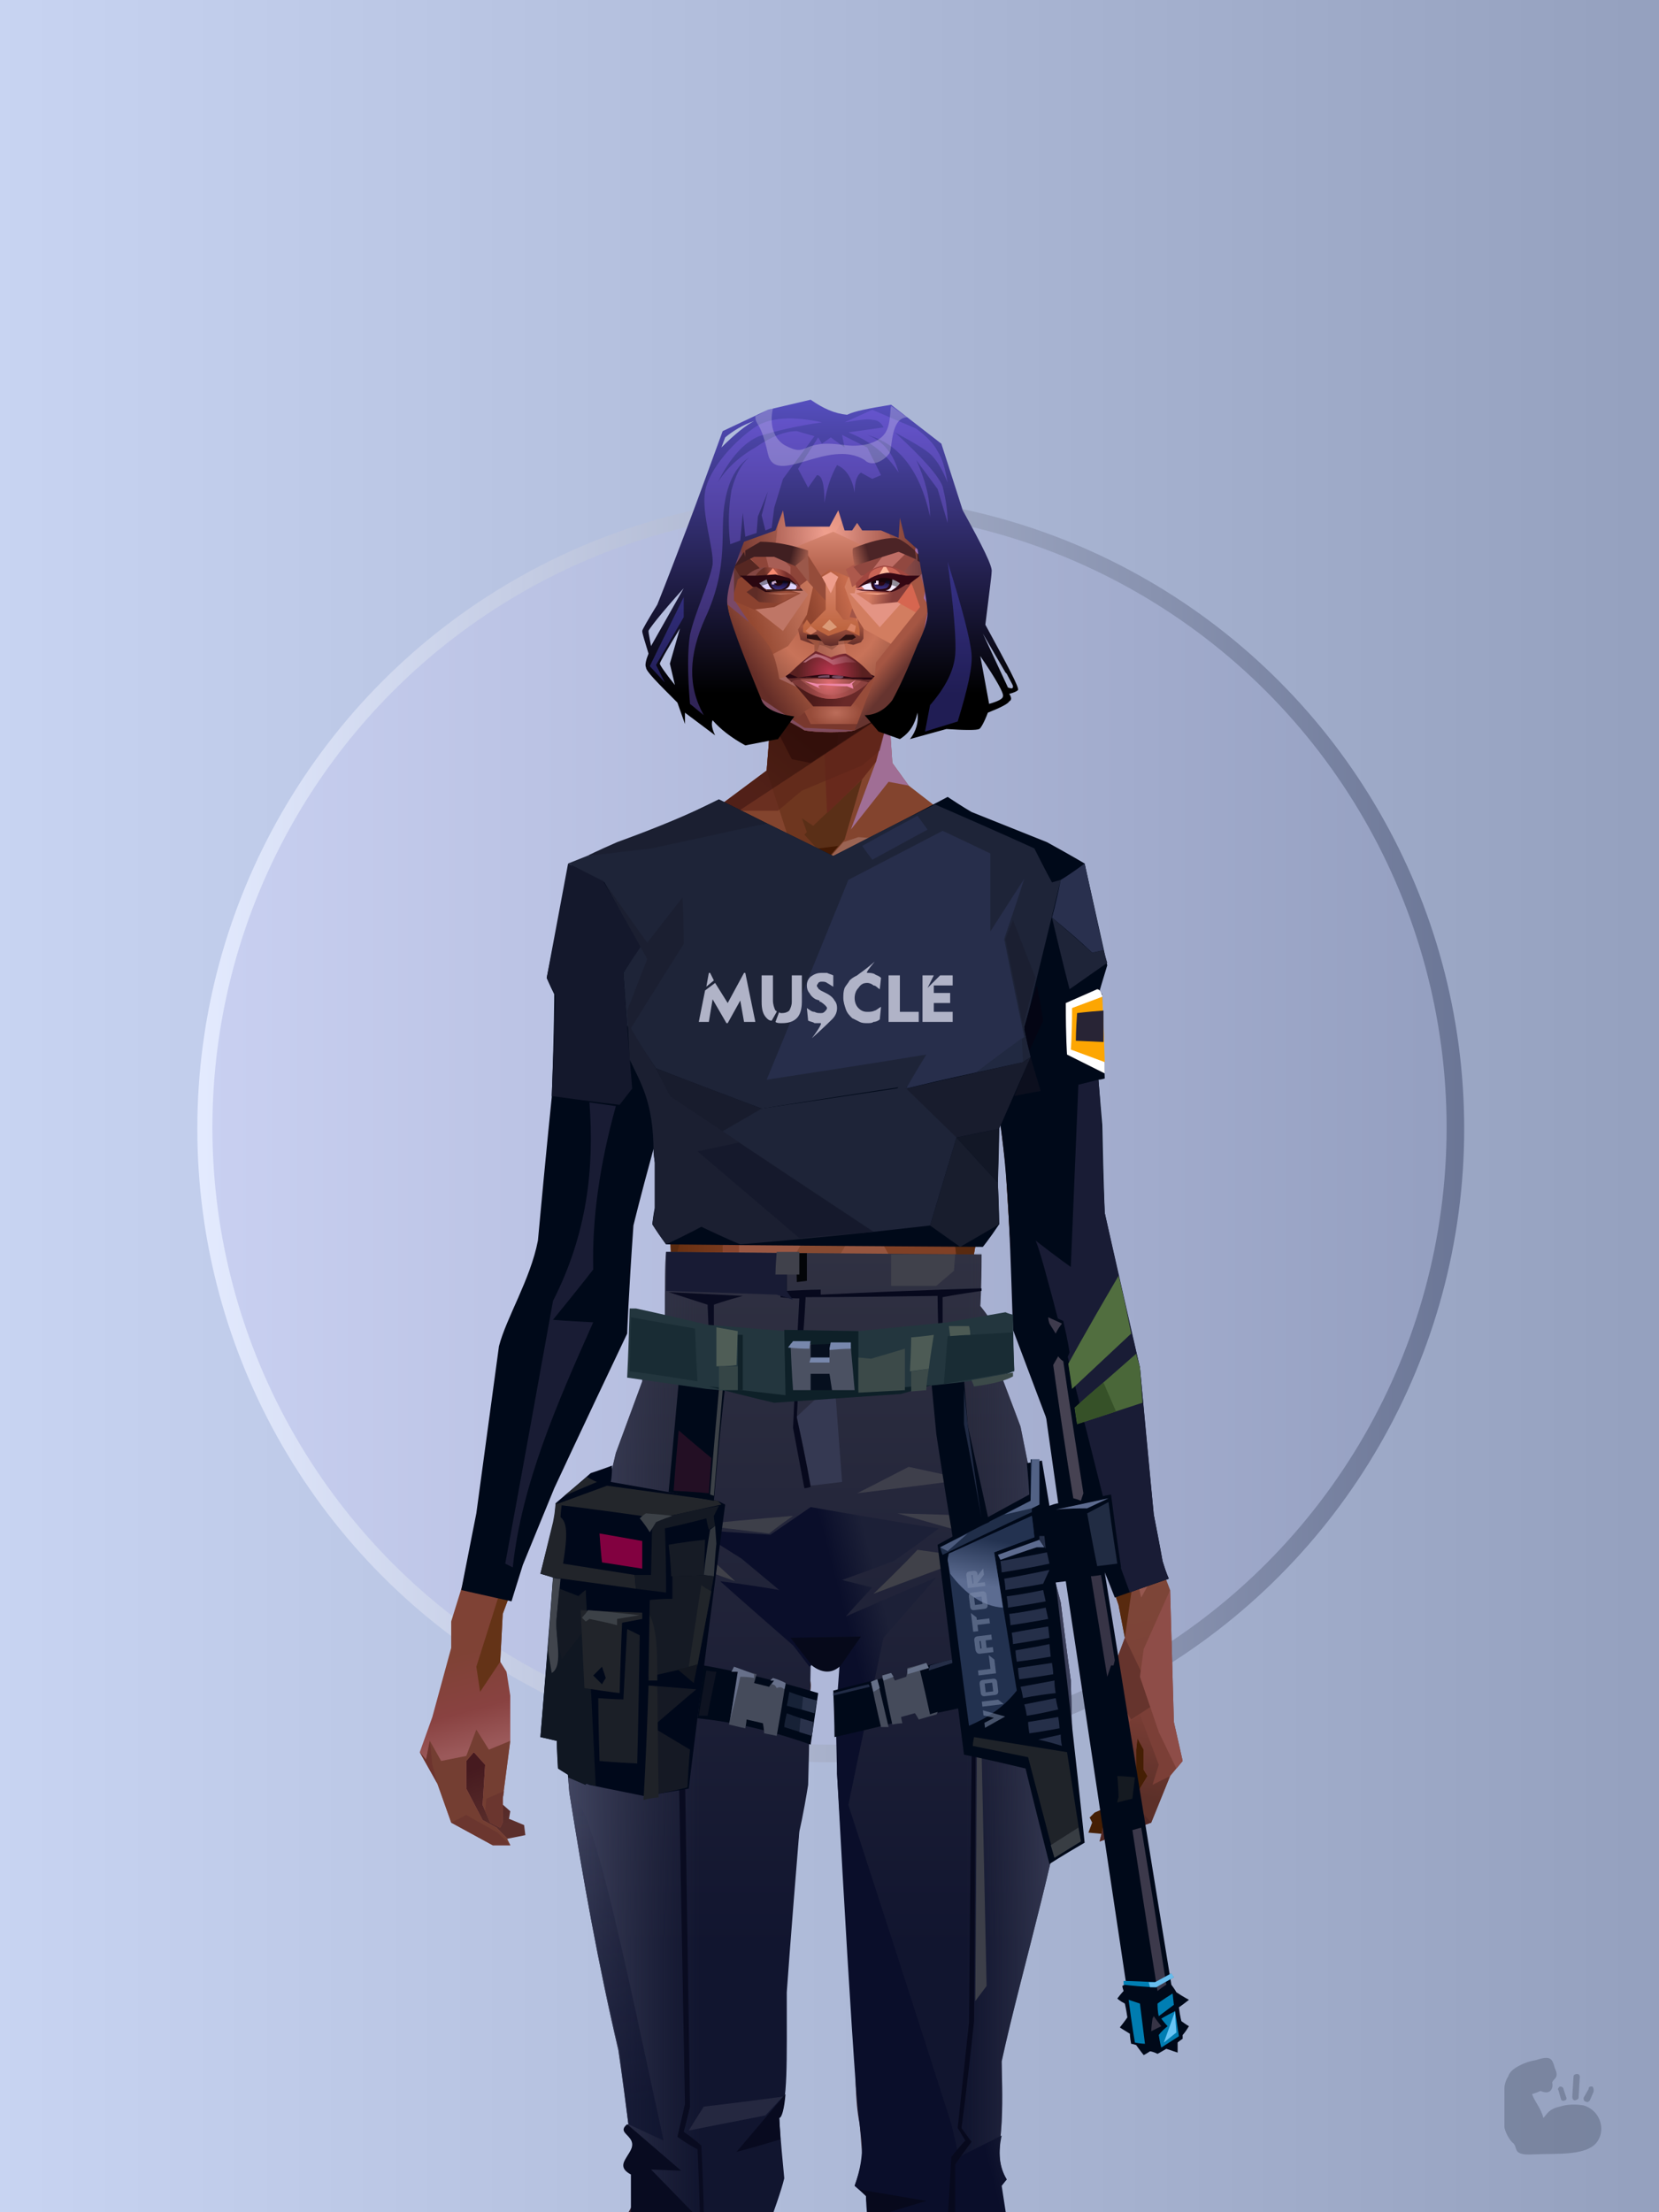 <?xml version="1.0" encoding="UTF-8"?>
<svg width="1320px" height="1760px" viewBox="0 0 1320 1760" version="1.1" xmlns="http://www.w3.org/2000/svg" xmlns:xlink="http://www.w3.org/1999/xlink">
<defs >
<linearGradient x1="0%" y1="41%" x2="100%" y2="41%" id="id-bg-29-Artboard-0">
<stop stop-color="#c8d4f2" offset="0%">
</stop >
<stop stop-color="#94a0be" offset="100%">
</stop >
</linearGradient >
<linearGradient x1="0%" y1="50%" x2="100%" y2="50%" id="id-bg-29-Artboard-1">
<stop stop-color="#e4ebff" offset="0%">
</stop >
<stop stop-color="#6a7595" offset="100%">
</stop >
</linearGradient >
<filter width="106%" height="106%" x="-3%" y="-3%" id="id-bg-29-Artboard-2" filterUnits="objectBoundingBox">
<feGaussianBlur in="SourceGraphic" stdDeviation="10">
</feGaussianBlur >
</filter >
<linearGradient x1="0%" y1="50%" x2="100%" y2="50%" id="id-bg-29-Artboard-3">
<stop stop-color="#c9d0f1" offset="0%">
</stop >
<stop stop-color="#949fc0" offset="100%">
</stop >
</linearGradient >
</defs >
<g stroke="none" stroke-width="1" fill="none" id="id-bg-29-Artboard-4" fill-rule="evenodd">
<g id="id-bg-29-Artboard-5">
<rect fill="url(#id-bg-29-Artboard-0)" width="1320" height="1760" x="0" y="0" id="id-bg-29-Artboard-6">
</rect >
<circle cx="661" cy="898" r="504" fill="url(#id-bg-29-Artboard-1)" id="id-bg-29-Artboard-7" filter="url(#id-bg-29-Artboard-2)">
</circle >
<circle cx="660" cy="897" r="491" fill="url(#id-bg-29-Artboard-3)" id="id-bg-29-Artboard-7">
</circle >
</g >
</g >
<defs >
<linearGradient x1="100%" y1="46%" x2="12%" y2="47%" id="id-female-6.6_base_2-0">
<stop stop-color="#723722" offset="0%">
</stop >
<stop stop-color="#96513b" offset="21%">
</stop >
<stop stop-color="#9a6555" offset="46%">
</stop >
<stop stop-color="#9f5e49" offset="80%">
</stop >
<stop stop-color="#93523a" offset="100%">
</stop >
</linearGradient >
<linearGradient x1="53%" y1="81%" x2="50%" y2="21%" id="id-female-6.6_base_2-1">
<stop stop-color="#7b3f37" offset="0%">
</stop >
<stop stop-color="#7d4538" offset="24%">
</stop >
<stop stop-color="#834b33" offset="100%">
</stop >
</linearGradient >
<linearGradient x1="52%" y1="-4%" x2="46%" y2="70%" id="id-female-6.6_base_2-2">
<stop stop-color="#834239" offset="0%">
</stop >
<stop stop-color="#5c3029" offset="100%">
</stop >
</linearGradient >
<linearGradient x1="46%" y1="43%" x2="15%" y2="43%" id="id-female-6.6_base_2-3">
<stop stop-color="#924833" offset="0%">
</stop >
<stop stop-color="#683011" offset="100%">
</stop >
</linearGradient >
<linearGradient x1="54%" y1="37%" x2="12%" y2="72%" id="id-female-6.6_base_2-4">
<stop stop-color="#1e0404" offset="0%">
</stop >
<stop stop-color="#34100e" offset="100%">
</stop >
</linearGradient >
<linearGradient x1="40%" y1="14%" x2="61%" y2="85%" id="id-female-6.6_base_2-5">
<stop stop-color="#461a1f" offset="0%">
</stop >
<stop stop-color="#5b2f2c" offset="100%">
</stop >
</linearGradient >
<linearGradient x1="27%" y1="47%" x2="91%" y2="49%" id="id-female-6.6_base_2-6">
<stop stop-color="#784730" offset="0%">
</stop >
<stop stop-color="#be8bc7" offset="100%">
</stop >
</linearGradient >
<linearGradient x1="47%" y1="60%" x2="49%" y2="79%" id="id-female-6.6_base_2-7">
<stop stop-color="#7f4235" offset="0%">
</stop >
<stop stop-color="#894241" offset="60%">
</stop >
<stop stop-color="#9b595a" offset="100%">
</stop >
</linearGradient >
<linearGradient x1="29%" y1="56%" x2="69%" y2="53%" id="id-female-6.6_base_2-8">
<stop stop-color="#804733" offset="0%">
</stop >
<stop stop-color="#743a2c" offset="8%">
</stop >
<stop stop-color="#7c3d34" offset="18%">
</stop >
<stop stop-color="#5d2920" offset="38%">
</stop >
<stop stop-color="#5b2725" offset="65%">
</stop >
<stop stop-color="#7e4037" offset="81%">
</stop >
<stop stop-color="#4c1b1f" offset="100%">
</stop >
</linearGradient >
<linearGradient x1="47%" y1="45%" x2="54%" y2="46%" id="id-female-6.6_base_2-9">
<stop stop-color="#7a3932" offset="0%">
</stop >
<stop stop-color="#763b2f" offset="62%">
</stop >
<stop stop-color="#5f2c1f" offset="77%">
</stop >
<stop stop-color="#794634" offset="100%">
</stop >
</linearGradient >
<linearGradient x1="51%" y1="7%" x2="50%" y2="100%" id="id-female-6.6_base_2-10">
<stop stop-color="#763d2d" offset="0%">
</stop >
<stop stop-color="#914e49" offset="75%">
</stop >
<stop stop-color="#7b3c3b" offset="100%">
</stop >
</linearGradient >
<linearGradient x1="51%" y1="11%" x2="49%" y2="93%" id="id-female-6.6_base_2-11">
<stop stop-color="#87523f" offset="0%">
</stop >
<stop stop-color="#80482f" offset="73%">
</stop >
<stop stop-color="#865037" offset="100%">
</stop >
</linearGradient >
<linearGradient x1="51%" y1="-5%" x2="48%" y2="96%" id="id-female-6.6_base_2-12">
<stop stop-color="#7d452e" offset="0%">
</stop >
<stop stop-color="#6c3821" offset="100%">
</stop >
</linearGradient >
<linearGradient x1="50%" y1="19%" x2="50%" y2="69%" id="id-female-6.6_base_2-13">
<stop stop-color="#50260a" offset="0%">
</stop >
<stop stop-color="#291000" offset="45%">
</stop >
<stop stop-color="#4c2106" offset="100%">
</stop >
</linearGradient >
<linearGradient x1="46%" y1="74%" x2="39%" y2="35%" id="id-female-6.6_base_2-14">
<stop stop-color="#492117" offset="0%">
</stop >
<stop stop-color="#64311e" offset="51%">
</stop >
<stop stop-color="#713121" offset="100%">
</stop >
</linearGradient >
<linearGradient x1="46%" y1="16%" x2="49%" y2="82%" id="id-female-6.6_base_2-15">
<stop stop-color="#512416" offset="0%" stop-opacity="0.186">
</stop >
<stop stop-color="#482015" offset="100%">
</stop >
</linearGradient >
<linearGradient x1="41%" y1="19%" x2="50%" y2="100%" id="id-female-6.6_base_2-16">
<stop stop-color="#5b2725" offset="0%">
</stop >
<stop stop-color="#50260a" offset="100%">
</stop >
</linearGradient >
<linearGradient x1="50%" y1="31%" x2="45%" y2="50%" id="id-female-6.6_base_2-17">
<stop stop-color="#68361d" offset="0%">
</stop >
<stop stop-color="#894c43" offset="100%">
</stop >
</linearGradient >
<linearGradient x1="51%" y1="22%" x2="50%" y2="100%" id="id-female-6.6_base_2-18">
<stop stop-color="#5d2126" offset="0%">
</stop >
<stop stop-color="#4f1c21" offset="100%">
</stop >
</linearGradient >
<linearGradient x1="49%" y1="0%" x2="50%" y2="100%" id="id-female-6.6_base_2-19">
<stop stop-color="#7a3f2e" offset="0%">
</stop >
<stop stop-color="#793f35" offset="100%">
</stop >
</linearGradient >
<linearGradient x1="44%" y1="15%" x2="50%" y2="100%" id="id-female-6.6_base_2-20">
<stop stop-color="#5b2c1f" offset="0%">
</stop >
<stop stop-color="#50281d" offset="100%">
</stop >
</linearGradient >
<linearGradient x1="52%" y1="21%" x2="49%" y2="83%" id="id-female-6.6_base_2-21">
<stop stop-color="#7f4534" offset="0%">
</stop >
<stop stop-color="#975549" offset="48%">
</stop >
<stop stop-color="#83453f" offset="100%">
</stop >
</linearGradient >
<linearGradient x1="85%" y1="60%" x2="15%" y2="60%" id="id-female-6.6_base_2-22">
<stop stop-color="#864a32" offset="0%">
</stop >
<stop stop-color="#5d2a11" offset="100%">
</stop >
</linearGradient >
<linearGradient x1="48%" y1="-20%" x2="59%" y2="91%" id="id-female-6.6_base_2-23">
<stop stop-color="#96533c" offset="0%">
</stop >
<stop stop-color="#5d2c12" offset="60%">
</stop >
<stop stop-color="#643418" offset="72%">
</stop >
<stop stop-color="#743e24" offset="100%">
</stop >
</linearGradient >
<linearGradient x1="55%" y1="48%" x2="46%" y2="33%" id="id-female-6.6_base_2-24">
<stop stop-color="#743f2a" offset="0%">
</stop >
<stop stop-color="#7e462e" offset="86%">
</stop >
<stop stop-color="#764228" offset="100%">
</stop >
</linearGradient >
<linearGradient x1="50%" y1="19%" x2="50%" y2="78%" id="id-female-6.6_base_2-25">
<stop stop-color="#401900" offset="0%">
</stop >
<stop stop-color="#522003" offset="50%">
</stop >
<stop stop-color="#371900" offset="100%">
</stop >
</linearGradient >
<linearGradient x1="50%" y1="10%" x2="50%" y2="43%" id="id-female-6.6_base_2-26">
<stop stop-color="#85462c" offset="0%">
</stop >
<stop stop-color="#602c13" offset="15%">
</stop >
<stop stop-color="#652d15" offset="68%">
</stop >
<stop stop-color="#592a10" offset="100%">
</stop >
</linearGradient >
<linearGradient x1="89%" y1="50%" x2="9%" y2="52%" id="id-female-6.6_base_2-27">
<stop stop-color="#401d02" offset="0%">
</stop >
<stop stop-color="#995734" offset="53%" stop-opacity="0.199">
</stop >
<stop stop-color="#5a2a10" offset="75%">
</stop >
<stop stop-color="#411900" offset="100%">
</stop >
</linearGradient >
<linearGradient x1="44%" y1="70%" x2="86%" y2="30%" id="id-female-6.6_base_2-28">
<stop stop-color="#9a5741" offset="0%">
</stop >
<stop stop-color="#9c6a5f" offset="100%">
</stop >
</linearGradient >
<linearGradient x1="19%" y1="86%" x2="73%" y2="32%" id="id-female-6.6_base_2-29">
<stop stop-color="#703010" offset="0%">
</stop >
<stop stop-color="#a66353" offset="40%">
</stop >
<stop stop-color="#ae745f" offset="100%">
</stop >
</linearGradient >
<linearGradient x1="35%" y1="94%" x2="47%" y2="12%" id="id-female-6.6_base_2-30">
<stop stop-color="#723c23" offset="0%">
</stop >
<stop stop-color="#966556" offset="40%">
</stop >
<stop stop-color="#ac715d" offset="46%">
</stop >
<stop stop-color="#a36655" offset="100%">
</stop >
</linearGradient >
<linearGradient x1="50%" y1="54%" x2="27%" y2="9%" id="id-female-6.6_base_2-31">
<stop stop-color="#ddab90" offset="0%">
</stop >
<stop stop-color="#ddab90" offset="100%" stop-opacity="0.078">
</stop >
</linearGradient >
<linearGradient x1="20%" y1="36%" x2="93%" y2="69%" id="id-female-6.6_base_2-32">
<stop stop-color="#a36150" offset="0%">
</stop >
<stop stop-color="#9d604e" offset="70%">
</stop >
<stop stop-color="#803a19" offset="100%">
</stop >
</linearGradient >
<linearGradient x1="36%" y1="84%" x2="25%" y2="44%" id="id-female-6.6_base_2-33">
<stop stop-color="#663d38" offset="0%" stop-opacity="0.509">
</stop >
<stop stop-color="#57260a" offset="35%" stop-opacity="0.675">
</stop >
<stop stop-color="#763217" offset="100%" stop-opacity="0">
</stop >
</linearGradient >
<linearGradient x1="63%" y1="95%" x2="43%" y2="20%" id="id-female-6.6_base_2-34">
<stop stop-color="#7c3c2b" offset="0%">
</stop >
<stop stop-color="#8a4b32" offset="46%">
</stop >
<stop stop-color="#88452f" offset="100%">
</stop >
</linearGradient >
<linearGradient x1="40%" y1="0%" x2="50%" y2="86%" id="id-female-6.6_base_2-35">
<stop stop-color="#804025" offset="0%">
</stop >
<stop stop-color="#955542" offset="100%">
</stop >
</linearGradient >
<linearGradient x1="50%" y1="0%" x2="50%" y2="92%" id="id-female-6.6_base_2-36">
<stop stop-color="#b56f5e" offset="0%">
</stop >
<stop stop-color="#8b4e35" offset="100%">
</stop >
</linearGradient >
<linearGradient x1="33%" y1="79%" x2="21%" y2="44%" id="id-female-6.6_base_2-37">
<stop stop-color="#936354" offset="0%">
</stop >
<stop stop-color="#633117" offset="28%">
</stop >
<stop stop-color="#763c17" offset="100%" stop-opacity="0">
</stop >
</linearGradient >
<linearGradient x1="4%" y1="47%" x2="92%" y2="45%" id="id-female-6.6_base_2-38">
<stop stop-color="#391108" offset="0%">
</stop >
<stop stop-color="#501a0f" offset="17%" stop-opacity="0.753">
</stop >
<stop stop-color="#6b3127" offset="48%" stop-opacity="0.386">
</stop >
<stop stop-color="#4a1c15" offset="78%" stop-opacity="0.762">
</stop >
<stop stop-color="#411610" offset="100%">
</stop >
</linearGradient >
<linearGradient x1="60%" y1="45%" x2="67%" y2="53%" id="id-female-6.6_base_2-39">
<stop stop-color="#a3716e" offset="0%">
</stop >
<stop stop-color="#cb93a9" offset="100%">
</stop >
</linearGradient >
<linearGradient x1="48%" y1="15%" x2="54%" y2="81%" id="id-female-6.6_base_2-40">
<stop stop-color="#8c4a35" offset="0%">
</stop >
<stop stop-color="#965850" offset="100%">
</stop >
</linearGradient >
<linearGradient x1="47%" y1="44%" x2="50%" y2="61%" id="id-female-6.6_base_2-41">
<stop stop-color="#3e0d06" offset="0%" stop-opacity="0.175">
</stop >
<stop stop-color="#33100b" offset="100%">
</stop >
</linearGradient >
<linearGradient x1="26%" y1="-7%" x2="50%" y2="96%" id="id-female-6.6_base_2-42">
<stop stop-color="#37373f" offset="0%">
</stop >
<stop stop-color="#19191d" offset="100%">
</stop >
</linearGradient >
<linearGradient x1="50%" y1="12%" x2="59%" y2="82%" id="id-female-6.6_base_2-43">
<stop stop-color="#252525" offset="0%">
</stop >
<stop stop-color="#101010" offset="100%">
</stop >
</linearGradient >
<linearGradient x1="25%" y1="-16%" x2="50%" y2="98%" id="id-female-6.6_base_2-44">
<stop stop-color="#37373f" offset="0%">
</stop >
<stop stop-color="#19191d" offset="100%">
</stop >
</linearGradient >
<linearGradient x1="75%" y1="39%" x2="50%" y2="93%" id="id-female-6.6_base_2-45">
<stop stop-color="#252525" offset="0%">
</stop >
<stop stop-color="#000000" offset="100%">
</stop >
</linearGradient >
</defs >
<g transform="translate(334,549)" id="id-female-6.6_base_2-46">
<polygon points="561 754 565 871 565 881 537 893 533 897 535 901 532 909 543 910 597 864" fill="#451f04" id="id-female-6.6_base_2-47">
</polygon >
<polygon points="537 282 539 246 535 195 529 158 522 137 484 118 440 111 212 111 188 113 157 123 121 139 111 186 108 221 109 290" fill="url(#id-female-6.6_base_2-0)" id="id-female-6.6_base_2-47">
</polygon >
<polygon points="467 393 474 506 503 589 537 672 556 728 561 754 546 794 552 851 551 861 552 874 556 885 567 882 568 866 570 860 570 843 571 834 576 843 576 859 579 864 573 874 571 884 544 903 541 916 582 901 597 864 607 852 600 821 597 716 589 695 582 655 569 523 544 425" fill="url(#id-female-6.6_base_2-1)" id="id-female-6.6_base_2-47">
</polygon >
<polygon points="546 794 552 851 551 861 552 874 556 885 567 882 568 866 570 860 570 843 571 834 576 843 576 859 579 864 573 874 571 884 544 903 541 916 582 901 597 864 583 871 588 855 573 815 561 823" fill="url(#id-female-6.6_base_2-2)" id="id-female-6.6_base_2-47">
</polygon >
<polygon points="552 851 551 861 552 874 556 887 567 884 568 866 570 860 558 860" fill="#552b28" id="id-female-6.6_base_2-47">
</polygon >
<polygon points="544 906 541 916 582 901 571 889" fill="#512926" id="id-female-6.6_base_2-47">
</polygon >
<polygon points="561 754 548 789 566 819 586 806" fill="#66342d" id="id-female-6.6_base_2-47">
</polygon >
<polygon points="486 648 477 599 453 529 440 504 437 490 439 460 449 402 456 340 188 343 198 411 202 493 162 596 153 638 266 693 319 721 386 693" fill="url(#id-female-6.6_base_2-3)" id="id-female-6.6_base_2-47">
</polygon >
<polygon points="486 648 477 599 453 529 440 504 437 490 439 460 449 402 456 340 296 353 376 634" fill="#804025" id="id-female-6.6_base_2-47">
</polygon >
<g transform="translate(188,0)" id="id-female-6.6_base_2-56">
<polygon points="274 114 253 111 232 100 201 76 188 58 184 1 93 1 88 64 25 111 1 113 103 123 121 135 134 138 149 121 161 117 187 119 225 114" fill="#83442e" id="id-female-6.6_base_2-47">
</polygon >
<polygon points="201 76 188 58 185 12 175 57 155 111 185 73" fill="#a06e95" id="id-female-6.6_base_2-47">
</polygon >
<polygon points="149 1 93 1 88 64 108 126 121 135 133 138" fill="#6e361f" id="id-female-6.6_base_2-47">
</polygon >
<polygon points="116 102 120 113 118 115 136 135 150 119 164 71 125 108" fill="#5a2f17" id="id-female-6.6_base_2-60">
</polygon >
<polygon points="121 127 133 138 145 124" fill="#431903" id="id-female-6.6_base_2-61">
</polygon >
<polygon points="136 98 164 71 175 57 186 17 134 51" fill="#68291c" id="id-female-6.6_base_2-62">
</polygon >
<polygon points="97 96 116 80 164 60 178 48 186 17 184 1 93 1 88 64 45 96" fill="#5e2519" opacity="0.654" id="id-female-6.6_base_2-47">
</polygon >
<polygon points="186 17 184 1 93 1 88 64 45 96 66 96" fill="url(#id-female-6.6_base_2-4)" opacity="0.467" id="id-female-6.6_base_2-47">
</polygon >
<polygon points="123 58 176 23 186 17 184 1 93 1 91 22 108 55" fill="#1e0404" opacity="0.434" id="id-female-6.6_base_2-47">
</polygon >
</g >
<polygon points="41 844 33 856 36 895 64 915 84 911 83 903 71 898 72 892 63 884 52 849" fill="url(#id-female-6.6_base_2-5)" id="id-female-6.6_base_2-47">
</polygon >
<polygon points="315 152 285 173 320 188 357 166" fill="#aa6d58" id="id-female-6.6_base_2-67">
</polygon >
<polygon points="327 150 370 130 342 127" fill="#7d452b" id="id-female-6.6_base_2-68">
</polygon >
<polygon points="301 142 303 148 243 131 240 119 276 119" fill="#7b442b" id="id-female-6.6_base_2-69">
</polygon >
<polygon points="159 149 206 123 269 123 303 144 297 118 188 113 157 123 121 139" fill="url(#id-female-6.6_base_2-6)" id="id-female-6.6_base_2-47">
</polygon >
<polygon points="157 123 121 139 153 167 196 134" fill="#be8ca3" id="id-female-6.6_base_2-47">
</polygon >
<polygon points="89 584 77 541 62 551 45 658 34 712 25 741 25 762 10 817 0 845 14 870 25 901 58 919 72 919 69 913 61 905 50 899 37 874 37 852 43 845 52 855 50 887 56 901 64 905 66 901 66 882 72 836 72 800 69 781 64 773 66 735 85 684 121 599 162 510" fill="url(#id-female-6.6_base_2-7)" id="id-female-6.6_base_2-47">
</polygon >
<polygon points="89 584 77 541 62 551 45 658 48 715 121 599 162 510" fill="#7a432a" id="id-female-6.6_base_2-47">
</polygon >
<polygon points="55 843 45 827 37 848 17 852 8 836 5 851 0 845 14 870 25 901 58 919 72 919 69 913 61 905 50 899 37 874 37 852 43 845 52 855 50 887 56 901 64 905 66 901 66 882 72 836" fill="#743e32" id="id-female-6.6_base_2-47">
</polygon >
<polygon points="53 882 52 892 56 901 64 905 66 901 66 882 67 876" fill="#6b362f" id="id-female-6.6_base_2-47">
</polygon >
<polygon points="25 901 58 919 72 919 62 909 37 895" fill="#6b362f" id="id-female-6.6_base_2-47">
</polygon >
<polygon points="160 467 145 488 108 578 45 777 48 797 64 773 66 735 85 684 121 599 162 510" fill="#643317" id="id-female-6.6_base_2-47">
</polygon >
<polygon points="169 1211 277 1211 282 1183 281 1150 284 1127 286 1114 285 1063 293 972 306 866 311 792 309 768 323 771 337 768 333 817 333 855 339 924 346 1008 348 1113 351 1130 353 1176 361 1211 461 1211 458 1191 456 1170 460 1133 461 1082 505 905 516 839 518 826 512 762 503 706 486 648 482 629 386 690 318 718 266 690 184 629 153 637 132 731 119 781 118 813 123 862 131 916 166 1094 176 1179" fill="url(#id-female-6.6_base_2-8)" id="id-female-6.6_base_2-47">
</polygon >
<polygon points="463 664 416 771 400 819 392 1125 359 1178 398 1204 441 1153 461 1082 505 905 516 839 518 826 515 789 490 714" fill="url(#id-female-6.6_base_2-9)" id="id-female-6.6_base_2-47">
</polygon >
<polygon points="422 1160 395 1199 365 1171 401 1149 384 1120 391 983 411 786 416 771 448 697 454 1013 445 1116 407 1149" fill="url(#id-female-6.6_base_2-10)" id="id-female-6.6_base_2-80">
</polygon >
<polygon points="121 139 111 186 108 221 109 290 96 438 89 464 69 510 89 585 162 510 167 425 162 241" fill="url(#id-female-6.6_base_2-11)" id="id-female-6.6_base_2-47">
</polygon >
<polygon points="101 466 103 488 106 510 160 447 179 359 164 232 187 184 186 179 132 181 161 234 161 321 149 376 151 384 123 461 114 466" fill="url(#id-female-6.6_base_2-12)" id="id-female-6.6_base_2-82">
</polygon >
<polygon points="96 438 89 464 69 510 51 621 101 520 96 476" fill="#82566b" id="id-female-6.6_base_2-47">
</polygon >
<polygon points="96 451 128 365 134 316 121 139 111 186 108 221 109 290 96 438" fill="#643317" id="id-female-6.6_base_2-47">
</polygon >
<polygon points="184 241 177 248 162 225 138 289 161 321 170 375 161 420 151 411 162 510 167 425 188 343" fill="url(#id-female-6.6_base_2-13)" id="id-female-6.6_base_2-47">
</polygon >
<polygon points="284 1127 286 1114 285 1063 293 972 306 866 311 792 309 768 323 771 337 768 333 817 333 855 339 924 346 1008 375 889 416 771 463 664 490 714 515 790 512 762 503 706 486 648 477 599 471 583 420 650 316 720 201 654 244 742 264 824 275 994" fill="url(#id-female-6.6_base_2-14)" id="id-female-6.6_base_2-47">
</polygon >
<polygon points="298 930 306 866 311 792 309 768 323 771 337 768 333 817 333 855 336 894 347 826 360 784 378 733 388 687 321 739 254 687 267 736 291 821" fill="url(#id-female-6.6_base_2-15)" id="id-female-6.6_base_2-47">
</polygon >
<polygon points="348 1093 348 1113 351 1130 353 1176 361 1211 461 1211 439 1155 422 1136 403 1148 429 1168 400 1202 370 1170 382 1125" fill="url(#id-female-6.6_base_2-16)" id="id-female-6.6_base_2-47">
</polygon >
<polygon points="10 855 8 836 5 851 0 845 14 870" fill="#6d342e" id="id-female-6.6_base_2-47">
</polygon >
<polygon points="520 500 516 520 544 629 474 500 490 399" fill="url(#id-female-6.6_base_2-17)" id="id-female-6.6_base_2-90">
</polygon >
<polygon points="461 1211 458 1191 456 1170 460 1133 461 1082 439 1155 450 1211" fill="url(#id-female-6.6_base_2-18)" id="id-female-6.6_base_2-47">
</polygon >
<polygon points="220 1149 259 1115 240 1063 232 973 266 819 240 713 201 661 158 650 201 784 183 925 170 1083" fill="url(#id-female-6.6_base_2-19)" id="id-female-6.6_base_2-92">
</polygon >
<polygon points="169 1211 277 1211 282 1183 281 1150 284 1127 286 1114 286 1098 226 1211 207 1211 196 1121 173 1078 150 1014 166 1094 176 1179" fill="url(#id-female-6.6_base_2-20)" id="id-female-6.6_base_2-47">
</polygon >
<polygon points="173 1078 183 924 150 1014" fill="#6b352c" id="id-female-6.6_base_2-47">
</polygon >
<polygon points="169 1211 239 1211 230 1196 204 1175 173 1150 176 1179" fill="#521e24" opacity="0.574" id="id-female-6.6_base_2-47">
</polygon >
<polygon points="221 1130 240 1097 224 1063 224 983 240 804 217 698 190 668 212 771 212 910 190 998 181 1094" fill="url(#id-female-6.6_base_2-21)" id="id-female-6.6_base_2-92">
</polygon >
<polygon points="217 795 221 692 200 667 169 658 200 737" fill="#9c5f46" id="id-female-6.6_base_2-97">
</polygon >
<polygon points="511 476 492 419 481 447 484 356 521 274 533 417" fill="url(#id-female-6.6_base_2-22)" id="id-female-6.6_base_2-98">
</polygon >
<polygon points="569 523 544 425 542 346 537 282 539 246 535 195 529 158 522 137 494 161 419 158 471 211 516 290 525 411 511 477 518 507 535 462 562 543" fill="url(#id-female-6.6_base_2-23)" id="id-female-6.6_base_2-47">
</polygon >
<polygon points="486 389 533 243 501 167 464 207 451 247 463 265" fill="url(#id-female-6.6_base_2-24)" id="id-female-6.6_base_2-100">
</polygon >
<polygon points="473 490 474 506 503 589 537 672 556 728 561 754 567 712 543 623" fill="#582a0f" id="id-female-6.6_base_2-47">
</polygon >
<polygon points="460 328 466 378 474 506 490 425 486 392 469 274 479 230 461 260 454 251" fill="url(#id-female-6.6_base_2-25)" id="id-female-6.6_base_2-47">
</polygon >
<polygon points="440 504 437 490 439 460 449 402 456 340 458 328 325 282 188 343 198 411 202 493 162 596 157 621 161 633 169 599 173 570 204 506 202 458 217 402 286 365 321 352 353 360 422 402 431 493 437 520" fill="url(#id-female-6.6_base_2-26)" id="id-female-6.6_base_2-47">
</polygon >
<polygon points="451 385 456 340 458 328 364 340 330 308 268 343 188 343 194 379 262 368 312 343 335 340 381 368" fill="url(#id-female-6.6_base_2-27)" id="id-female-6.6_base_2-47">
</polygon >
<polygon points="286 328 306 310 330 274 453 252 464 205 421 156 317 204 219 165 210 154 188 180" fill="url(#id-female-6.6_base_2-28)" id="id-female-6.6_base_2-105">
</polygon >
<path d="M 422 195 L 405 190 C 377 190 357 198 343 214 C 329 230 322 250 323 276 C 324 301 331 320 345 333 C 365 351 384 356 405 356 C 425 356 444 347 450 342 C 454 339 457 335 460 328 C 463 323 466 317 467 308 C 469 294 466 276 457 254 L 422 195 Z" fill="url(#id-female-6.6_base_2-29)" id="id-female-6.6_base_2-106">
</path >
<path d="M 422 195 L 417 175 C 386 188 366 196 358 201 C 355 203 351 206 348 208 C 348 209 381 253 448 342 C 454 338 459 332 463 324 C 469 310 469 301 469 293 C 469 287 465 275 459 257 L 422 195 Z" fill="url(#id-female-6.6_base_2-30)" id="id-female-6.6_base_2-106">
</path >
<path d="M 375 226 C 338 253 343 276 343 284 C 343 291 353 319 371 335 C 379 342 422 349 447 331 C 468 316 472 294 458 265 C 427 221 400 208 375 226 Z" fill="url(#id-female-6.6_base_2-31)" opacity="0.282" id="id-female-6.6_base_2-106">
</path >
<path d="M 272 205 C 260 199 243 200 221 209 C 187 227 169 258 168 303 C 167 319 184 342 190 346 C 197 351 212 356 239 353 C 257 351 272 344 284 333 C 303 312 312 288 309 260 C 305 217 291 214 272 205 Z" fill="url(#id-female-6.6_base_2-32)" id="id-female-6.6_base_2-109">
</path >
<path d="M 340 285 C 333 252 328 240 326 248 C 324 254 323 263 323 276 C 324 301 331 320 345 333 C 365 351 382 356 404 356 C 425 356 444 347 450 342 C 456 337 465 325 468 308 C 472 290 465 276 463 268 C 461 263 460 259 458 255 L 442 290 L 399 304 L 366 300 L 340 285 Z" fill="url(#id-female-6.6_base_2-33)" id="id-female-6.6_base_2-106">
</path >
<path d="M 153 637 L 149 654 L 132 731 L 130 739 C 133 730 135 723 137 718 C 140 709 147 691 149 680 C 151 671 155 655 161 633 L 172 570 L 162 596 L 153 637 Z" fill="#7d362e" id="id-female-6.6_base_2-47">
</path >
<path d="M 259 203 C 254 199 240 185 217 163 L 210 153 L 186 180 C 192 211 192 231 186 239 C 175 256 168 277 168 303 C 168 324 190 352 239 344 C 252 342 274 217 259 203 Z" fill="#a36150" id="id-female-6.6_base_2-109">
</path >
<polygon points="175 565 203 550 234 558 241 520 203 455 203 507" fill="#5e2d13" id="id-female-6.6_base_2-113">
</polygon >
<polygon points="241 442 241 518 229 556 233 629 266 657 316 707 381 659 395 629 364 504 350 504 301 380" fill="url(#id-female-6.6_base_2-34)" id="id-female-6.6_base_2-114">
</polygon >
<polygon points="432 626 427 589 407 518 414 505 450 568 470 618" fill="url(#id-female-6.6_base_2-35)" id="id-female-6.6_base_2-115">
</polygon >
<polygon points="302 376 254 442 254 546 302 590 364 568 364 504 350 504 376 454 345 400" fill="url(#id-female-6.6_base_2-36)" opacity="0.599" id="id-female-6.6_base_2-114">
</polygon >
<polygon points="317 480 342 436 319 413 300 447" fill="#874a31" id="id-female-6.6_base_2-117">
</polygon >
<polygon points="304 541 318 507 329 541 314 549" fill="#774029" id="id-female-6.6_base_2-118">
</polygon >
<polygon points="306 543 316 578 329 541" fill="#935f42" id="id-female-6.6_base_2-119">
</polygon >
<path d="M 178 333 C 179 334 180 336 182 338 C 184 342 186 343 189 346 C 190 347 197 351 206 353 C 215 354 226 355 239 353 C 257 351 272 344 284 333 C 293 322 299 313 302 305 C 304 301 307 293 309 277 C 310 274 310 268 309 260 L 228 277 L 207 295 L 178 333 Z" fill="url(#id-female-6.6_base_2-37)" id="id-female-6.6_base_2-109">
</path >
<polygon points="306 543 308 550 324 556 329 541" fill="#9e7261" id="id-female-6.6_base_2-119">
</polygon >
<polygon points="308 543 318 525 323 542 314 548" fill="#3c1e03" id="id-female-6.6_base_2-122">
</polygon >
<polygon points="152 641 162 596 176 561 185 617 214 602 246 628 323 690 404 628 423 605 454 605 470 577 477 599 482 629 388 689 337 768 323 771 309 768 259 688 175 639 142 688" fill="url(#id-female-6.6_base_2-38)" opacity="0.442" id="id-female-6.6_base_2-123">
</polygon >
<polygon points="490 154 522 137 484 118 412 123" fill="url(#id-female-6.6_base_2-39)" id="id-female-6.6_base_2-47">
</polygon >
<polygon points="573 785 588 829 602 858 607 852 600 821 597 716 576 763" fill="#8e4d48" id="id-female-6.6_base_2-47">
</polygon >
<polygon points="574 722 589 695 582 655 533 542" fill="url(#id-female-6.6_base_2-40)" id="id-female-6.6_base_2-47">
</polygon >
<polygon points="172 640 241 690 309 768 323 771 338 768 395 706 469 661 404 650 313 706 217 629" fill="url(#id-female-6.6_base_2-41)" opacity="0.571" id="id-female-6.6_base_2-127">
</polygon >
<g transform="translate(188,270)" id="id-female-6.6_base_2-128">
<polygon points="207 13 207 10 217 2 220 2 239 21 258 39 260 42 250 51 246 52 226 33" fill="url(#id-female-6.6_base_2-42)" id="id-female-6.6_base_2-129">
</polygon >
<polygon points="208 40 218 50 222 50 240 33 257 13 257 9 247 0 244 1 230 19 209 36" fill="url(#id-female-6.6_base_2-43)" id="id-female-6.6_base_2-130">
</polygon >
<polygon points="1 13 1 10 10 2 15 2 32 21 50 39 52 42 42 52 38 52 19 33" fill="url(#id-female-6.6_base_2-44)" id="id-female-6.6_base_2-129">
</polygon >
<polygon points="0 43 10 53 14 53 33 35 50 15 50 11 40 3 36 4 19 23 1 39" fill="url(#id-female-6.6_base_2-45)" id="id-female-6.6_base_2-130">
</polygon >
</g >
</g >
<defs >
<linearGradient x1="50%" y1="0%" x2="50%" y2="85%" id="id-female-6.8_face_2-0">
<stop stop-color="#874639" offset="0%">
</stop >
<stop stop-color="#4d2322" offset="100%">
</stop >
</linearGradient >
<radialGradient cx="50%" cy="55%" r="91%" id="id-female-6.8_face_2-1" fx="50%" fy="55%" gradientTransform="translate(0.5,0.55) scale(1,0.697) rotate(-90) scale(1,0.712) translate(-0.5,-0.55)">
<stop stop-color="#a3513a" offset="0%">
</stop >
<stop stop-color="#c87359" offset="39%">
</stop >
<stop stop-color="#291013" offset="100%">
</stop >
</radialGradient >
<linearGradient x1="11%" y1="60%" x2="57%" y2="52%" id="id-female-6.8_face_2-2">
<stop stop-color="#944831" offset="0%">
</stop >
<stop stop-color="#b46750" offset="48%">
</stop >
<stop stop-color="#d27d60" offset="100%">
</stop >
</linearGradient >
<linearGradient x1="46%" y1="46%" x2="22%" y2="61%" id="id-female-6.8_face_2-3">
<stop stop-color="#a0543d" offset="0%">
</stop >
<stop stop-color="#642d27" offset="100%">
</stop >
</linearGradient >
<linearGradient x1="48%" y1="50%" x2="57%" y2="65%" id="id-female-6.8_face_2-4">
<stop stop-color="#a55643" offset="0%">
</stop >
<stop stop-color="#66342f" offset="100%">
</stop >
</linearGradient >
<linearGradient x1="100%" y1="38%" x2="17%" y2="50%" id="id-female-6.8_face_2-5">
<stop stop-color="#cb7b65" offset="0%">
</stop >
<stop stop-color="#ae6452" offset="100%">
</stop >
</linearGradient >
<linearGradient x1="47%" y1="27%" x2="48%" y2="50%" id="id-female-6.8_face_2-6">
<stop stop-color="#532d32" offset="0%">
</stop >
<stop stop-color="#794968" offset="100%">
</stop >
</linearGradient >
<radialGradient cx="47%" cy="70%" r="97%" id="id-female-6.8_face_2-7" fx="47%" fy="70%" gradientTransform="translate(0.467,0.7) scale(0.592,1) rotate(-93) translate(-0.467,-0.7)">
<stop stop-color="#d17f6c" offset="0%">
</stop >
<stop stop-color="#622923" offset="100%">
</stop >
</radialGradient >
<linearGradient x1="42%" y1="43%" x2="61%" y2="33%" id="id-female-6.8_face_2-8">
<stop stop-color="#783a36" offset="0%">
</stop >
<stop stop-color="#632f2b" offset="100%">
</stop >
</linearGradient >
<radialGradient cx="45%" cy="79%" r="81%" id="id-female-6.8_face_2-9" fx="45%" fy="79%" gradientTransform="translate(0.447,0.79) scale(0.833,1) rotate(-90) scale(1,1) translate(-0.447,-0.79)">
<stop stop-color="#f2a292" offset="0%">
</stop >
<stop stop-color="#93483d" offset="100%">
</stop >
</radialGradient >
<linearGradient x1="58%" y1="0%" x2="20%" y2="89%" id="id-female-6.8_face_2-10">
<stop stop-color="#d48072" offset="0%" stop-opacity="0">
</stop >
<stop stop-color="#e49281" offset="46%">
</stop >
<stop stop-color="#f2a38f" offset="100%" stop-opacity="0.432">
</stop >
</linearGradient >
<linearGradient x1="52%" y1="22%" x2="50%" y2="16%" id="id-female-6.8_face_2-11">
<stop stop-color="#a06daa" offset="0%">
</stop >
<stop stop-color="#a471b2" offset="100%" stop-opacity="0.398">
</stop >
</linearGradient >
<radialGradient cx="45%" cy="76%" r="54%" id="id-female-6.8_face_2-12" fx="45%" fy="76%" gradientTransform="translate(0.455,0.761) scale(0.673,1) scale(1,0.612) translate(-0.455,-0.761)">
<stop stop-color="#bc6d5a" offset="0%">
</stop >
<stop stop-color="#974c3a" offset="100%">
</stop >
</radialGradient >
<linearGradient x1="50%" y1="0%" x2="50%" y2="73%" id="id-female-6.8_face_2-13">
<stop stop-color="#d88873" offset="0%">
</stop >
<stop stop-color="#b4624d" offset="100%">
</stop >
</linearGradient >
<linearGradient x1="25%" y1="52%" x2="67%" y2="55%" id="id-female-6.8_face_2-14">
<stop stop-color="#d37b62" offset="0%">
</stop >
<stop stop-color="#843c39" offset="100%">
</stop >
</linearGradient >
<linearGradient x1="71%" y1="52%" x2="18%" y2="50%" id="id-female-6.8_face_2-15">
<stop stop-color="#994d39" offset="0%">
</stop >
<stop stop-color="#5e2c26" offset="100%">
</stop >
</linearGradient >
<linearGradient x1="94%" y1="63%" x2="50%" y2="63%" id="id-female-6.8_face_2-16">
<stop stop-color="#6f3d40" offset="0%">
</stop >
<stop stop-color="#ad594c" offset="100%">
</stop >
</linearGradient >
<linearGradient x1="50%" y1="0%" x2="50%" y2="84%" id="id-female-6.8_face_2-17">
<stop stop-color="#0b071e" offset="0%">
</stop >
<stop stop-color="#3c2f7b" offset="100%">
</stop >
</linearGradient >
<linearGradient x1="75%" y1="46%" x2="36%" y2="49%" id="id-female-6.8_face_2-18">
<stop stop-color="#772f2b" offset="0%">
</stop >
<stop stop-color="#b35849" offset="46%">
</stop >
<stop stop-color="#693027" offset="100%">
</stop >
</linearGradient >
<linearGradient x1="50%" y1="0%" x2="50%" y2="84%" id="id-female-6.8_face_2-19">
<stop stop-color="#0b071e" offset="0%">
</stop >
<stop stop-color="#3c2f7b" offset="100%">
</stop >
</linearGradient >
<linearGradient x1="28%" y1="50%" x2="72%" y2="55%" id="id-female-6.8_face_2-20">
<stop stop-color="#4c1a19" offset="0%">
</stop >
<stop stop-color="#692928" offset="100%">
</stop >
</linearGradient >
<radialGradient cx="50%" cy="28%" r="98%" id="id-female-6.8_face_2-21" fx="50%" fy="28%" gradientTransform="translate(0.5,0.278) scale(0.259,1) rotate(90) scale(1,1) translate(-0.5,-0.278)">
<stop stop-color="#df6c71" offset="0%">
</stop >
<stop stop-color="#9f504c" offset="100%">
</stop >
</radialGradient >
<linearGradient x1="13%" y1="50%" x2="90%" y2="50%" id="id-female-6.8_face_2-22">
<stop stop-color="#682929" offset="0%">
</stop >
<stop stop-color="#b85454" offset="54%">
</stop >
<stop stop-color="#833a38" offset="100%">
</stop >
</linearGradient >
<radialGradient cx="48%" cy="82%" r="121%" id="id-female-6.8_face_2-23" fx="48%" fy="82%" gradientTransform="translate(0.483,0.816) scale(0.316,1) rotate(-95) translate(-0.483,-0.816)">
<stop stop-color="#ba354f" offset="0%">
</stop >
<stop stop-color="#592020" offset="100%">
</stop >
</radialGradient >
<linearGradient x1="32%" y1="49%" x2="112%" y2="53%" id="id-female-6.8_face_2-24">
<stop stop-color="#f6b8cb" offset="0%">
</stop >
<stop stop-color="#78272f" offset="100%">
</stop >
</linearGradient >
<linearGradient x1="50%" y1="0%" x2="50%" y2="100%" id="id-female-6.8_face_2-25">
<stop stop-color="#693c4e" offset="0%">
</stop >
<stop stop-color="#7a5771" offset="100%">
</stop >
</linearGradient >
<linearGradient x1="50%" y1="0%" x2="50%" y2="100%" id="id-female-6.8_face_2-26">
<stop stop-color="#693c4e" offset="0%">
</stop >
<stop stop-color="#7a5771" offset="100%">
</stop >
</linearGradient >
<linearGradient x1="-8%" y1="57%" x2="25%" y2="53%" id="id-female-6.8_face_2-27">
<stop stop-color="#c06e59" offset="0%">
</stop >
<stop stop-color="#4c2426" offset="100%">
</stop >
</linearGradient >
<linearGradient x1="106%" y1="53%" x2="76%" y2="50%" id="id-female-6.8_face_2-28">
<stop stop-color="#c06f5a" offset="0%">
</stop >
<stop stop-color="#401f21" offset="100%">
</stop >
</linearGradient >
<linearGradient x1="81%" y1="45%" x2="17%" y2="63%" id="id-female-6.8_face_2-29">
<stop stop-color="#c86c4d" offset="0%">
</stop >
<stop stop-color="#90452f" offset="100%">
</stop >
</linearGradient >
<linearGradient x1="50%" y1="14%" x2="50%" y2="87%" id="id-female-6.8_face_2-30">
<stop stop-color="#d37e62" offset="0%">
</stop >
<stop stop-color="#be6540" offset="100%">
</stop >
</linearGradient >
<linearGradient x1="50%" y1="29%" x2="50%" y2="100%" id="id-female-6.8_face_2-31">
<stop stop-color="#a4543f" offset="0%">
</stop >
<stop stop-color="#602b28" offset="100%">
</stop >
</linearGradient >
</defs >
<g transform="translate(561,332)" id="id-female-6.8_face_2-32">
<g transform="translate(172,115)" id="id-female-6.8_face_2-33">
<polygon points="14 1 18 0 25 8 27 21 24 41 14 66 0 68" fill="url(#id-female-6.8_face_2-0)" id="id-female-6.8_face_2-34">
</polygon >
<polygon points="12 48 19 50 23 42 26 24 20 12 12 22" fill="#7d3f38" id="id-female-6.8_face_2-35">
</polygon >
<polygon points="11 21 17 10 20 5 24 7 26 24 20 36 18 31 20 16 9 29" fill="#632a21" id="id-female-6.8_face_2-36">
</polygon >
<polygon points="10 28 11 38 8 45 13 49 19 38 13 24" fill="#381717" id="id-female-6.8_face_2-37">
</polygon >
<polygon points="12 18 17 17 18 9" fill="#381717" id="id-female-6.8_face_2-38">
</polygon >
<polygon points="17 51 9 52 7 51 4 62 11 64 13 62" fill="#7c4337" id="id-female-6.8_face_2-39">
</polygon >
</g >
<g transform="translate(0,113)" id="id-female-6.8_face_2-40">
<polygon points="13 0 5 0 0 13 4 36 13 63 25 67" fill="#9b4d38" id="id-female-6.8_face_2-41">
</polygon >
<polygon points="5 9 0 13 4 36 13 63 25 67 13 24" fill="#7d3f38" id="id-female-6.8_face_2-41">
</polygon >
<polygon points="18 46 14 47 7 32 11 26 4 9 6 5 16 20 17 29" fill="#632a21" id="id-female-6.8_face_2-43">
</polygon >
<polygon points="13 62 20 62 18 49 11 53" fill="#a0533d" id="id-female-6.8_face_2-44">
</polygon >
<polygon points="25 68 13 63 20 62 17 46 14 47 13 44 14 29 17 26 14 22 10 19 10 11 17 20" fill="#381717" id="id-female-6.8_face_2-45">
</polygon >
<polygon points="13 9 4 3 5 0 12 0" fill="#c26e60" id="id-female-6.8_face_2-46">
</polygon >
</g >
<path d="M 29 199 C 21 165 17 151 15 130 C 4 44 33 0 103 0 C 180 0 191 63 186 119 C 183 157 173 191 170 202 C 169 206 167 213 164 217 C 155 229 135 242 119 249 C 112 251 89 251 79 249 C 65 240 47 234 36 218 C 33 213 32 209 29 199 Z" fill="url(#id-female-6.8_face_2-1)" id="id-female-6.8_face_2-47">
</path >
<polygon points="122 166 151 182 171 155 113 120 77 124 20 148 51 190 66 182 86 155" fill="url(#id-female-6.8_face_2-2)" id="id-female-6.8_face_2-48">
</polygon >
<polygon points="115 140 139 167 156 148 121 130 119 140" fill="#e49484" id="id-female-6.8_face_2-49">
</polygon >
<polygon points="169 156 153 147 164 132 174 151" fill="#d66650" id="id-female-6.8_face_2-50">
</polygon >
<path d="M 29 199 C 24 176 20 162 18 149 C 18 148 33 157 51 182 C 54 187 57 195 59 208 C 110 231 130 244 119 249 C 112 251 89 251 79 249 C 65 240 47 234 36 218 C 33 213 32 209 29 199 Z" fill="url(#id-female-6.8_face_2-3)" id="id-female-6.8_face_2-47">
</path >
<path d="M 119 249 C 112 251 89 251 79 249 C 77 247 74 245 70 242 L 80 234 L 131 223 C 125 240 121 248 119 249 Z" fill="#79382d" id="id-female-6.8_face_2-47">
</path >
<path d="M 135 207 L 136 195 L 171 151 L 164 131 L 171 125 C 178 143 181 152 181 154 C 177 177 172 195 170 202 C 169 206 167 213 164 217 C 155 229 135 242 119 249 L 135 207 Z" fill="url(#id-female-6.8_face_2-4)" id="id-female-6.8_face_2-47">
</path >
<polygon points="179 117 171 125 177 143" fill="#90596c" id="id-female-6.8_face_2-47">
</polygon >
<polygon points="89 188 91 178 110 176 113 191 99 195" fill="url(#id-female-6.8_face_2-5)" id="id-female-6.8_face_2-55">
</polygon >
<polygon points="87 187 87 181 78 175 104 155 123 177 113 180 106 181 101 185 95 182 91 181 89 187" fill="#56281b" opacity="0.297" id="id-female-6.8_face_2-56">
</polygon >
<path d="M 119 249 C 112 251 89 251 79 249 C 65 240 47 234 36 218 L 79 247 L 119 249 Z" fill="#814c5e" id="id-female-6.8_face_2-47">
</path >
<polygon points="23 119 31 133 45 121 34 111" fill="#562722" id="id-female-6.8_face_2-58">
</polygon >
<polygon points="23 119 23 141 31 133" fill="#663632" id="id-female-6.8_face_2-58">
</polygon >
<path d="M 18 149 C 17 143 15 136 15 130 C 14 120 13 111 13 103 L 21 70 L 32 111 L 23 119 L 23 145 L 35 163 L 18 149 Z" fill="url(#id-female-6.8_face_2-6)" id="id-female-6.8_face_2-47">
</path >
<path d="M 30 111 L 24 83 C 36 49 59 30 92 24 C 126 19 155 33 180 67 L 186 98 L 183 119 L 99 103 L 30 111 Z" fill="url(#id-female-6.8_face_2-7)" id="id-female-6.8_face_2-61">
</path >
<path d="M 180 58 L 186 98 L 183 119 L 171 104 L 164 65 L 154 82 C 147 53 146 38 149 36 C 160 43 170 50 180 58 Z" fill="url(#id-female-6.8_face_2-8)" id="id-female-6.8_face_2-61">
</path >
<polygon points="56 102 62 49 99 32 135 45 149 102 99 109" fill="url(#id-female-6.8_face_2-9)" id="id-female-6.8_face_2-63">
</polygon >
<polygon points="92 39 75 62 99 99 122 62 103 39" fill="url(#id-female-6.8_face_2-10)" id="id-female-6.8_face_2-64">
</polygon >
<path d="M 149 226 L 167 206 L 178 150 L 174 144 L 178 121 L 167 106 L 174 75 L 184 97 L 181 113 L 184 132 C 180 165 172 193 170 202 C 169 206 167 213 164 217 L 149 226 Z" fill="url(#id-female-6.8_face_2-11)" id="id-female-6.8_face_2-47">
</path >
<polygon points="135 207 121 244 84 244 79 234 86 230" fill="url(#id-female-6.8_face_2-12)" id="id-female-6.8_face_2-47">
</polygon >
<polygon points="70 104 102 91 136 107 109 132 81 126" fill="url(#id-female-6.8_face_2-13)" id="id-female-6.8_face_2-67">
</polygon >
<polygon points="39 152 62 170 82 141 75 134" fill="#bf7666" id="id-female-6.8_face_2-68">
</polygon >
<polygon points="76 140 55 151 39 153 25 147 23 146 23 140 26 129 29 127" fill="#8b422f" id="id-female-6.8_face_2-69">
</polygon >
<polygon points="120 140 133 149 153 147 164 132" fill="url(#id-female-6.8_face_2-14)" id="id-female-6.8_face_2-70">
</polygon >
<polygon points="39 135 33 139 43 147 59 148 76 140" fill="url(#id-female-6.8_face_2-15)" id="id-female-6.8_face_2-71">
</polygon >
<polygon points="117 135 127 129 169 128 177 120 169 111 146 101 112 121 115 128" fill="url(#id-female-6.8_face_2-16)" id="id-female-6.8_face_2-72">
</polygon >
<polygon points="124 126 118 119 146 104 167 113 158 123" fill="#914840" id="id-female-6.8_face_2-73">
</polygon >
<polygon points="131 124 144 107 161 107 147 121" fill="#be6d65" id="id-female-6.8_face_2-74">
</polygon >
<path d="M 120 136 L 120 132 C 127 124 134 119 142 118 C 149 118 157 121 165 128 L 120 136 Z" fill="#a04740" id="id-female-6.8_face_2-75">
</path >
<path d="M 130 129 C 130 123 134 120 142 119 C 149 119 154 121 157 128 L 130 129 Z" fill="#c76355" id="id-female-6.8_face_2-75">
</path >
<polygon points="138 126 142 119 144 119 148 126" fill="#feb99c" id="id-female-6.8_face_2-77">
</polygon >
<polygon points="125 138 148 138 158 132 148 126 137 127 124 134" fill="#f4eaff" id="id-female-6.8_face_2-78">
</polygon >
<polygon points="127 137 124 134 120 137" fill="#d8706a" id="id-female-6.8_face_2-79">
</polygon >
<path d="M 132 131 C 132 134 133 136 134 137 C 137 139 142 139 146 137 C 148 136 149 133 149 128 C 145 127 142 127 140 127 C 138 128 135 129 132 131 Z" fill="#2a0610" id="id-female-6.8_face_2-80">
</path >
<path d="M 134 132 C 134 134 135 135 136 136 C 138 137 140 137 144 136 C 146 135 147 133 147 130 C 146 130 145 130 145 130 C 143 129 144 134 140 134 C 135 134 138 130 137 130 C 136 131 135 131 134 132 Z" fill="url(#id-female-6.8_face_2-17)" id="id-female-6.8_face_2-80">
</path >
<polygon points="74 135 82 129 69 114 44 105 34 110 52 129" fill="#8e4539" id="id-female-6.8_face_2-82">
</polygon >
<polygon points="51 121 48 109 62 113 68 119 68 125" fill="#a85e55" id="id-female-6.8_face_2-83">
</polygon >
<path d="M 32 127 C 39 121 46 118 55 120 C 64 121 71 126 76 135 L 32 127 Z" fill="url(#id-female-6.8_face_2-18)" id="id-female-6.8_face_2-84">
</path >
<path d="M 32 127 C 37 122 42 120 48 119 C 44 121 41 124 39 128 L 32 127 Z" fill="#824642" id="id-female-6.8_face_2-84">
</path >
<polygon points="47 128 54 120 61 129" fill="#f68a70" id="id-female-6.8_face_2-86">
</polygon >
<polygon points="49 137 76 137 73 133 62 128 42 128 38 131" fill="#ded5ff" id="id-female-6.8_face_2-87">
</polygon >
<polygon points="72 133 73 135 72 137 77 137 75 135" fill="#8e3d3c" id="id-female-6.8_face_2-88">
</polygon >
<path d="M 49 129 C 51 136 54 139 60 138 C 65 137 68 135 68 130 L 58 128 L 49 129 Z" fill="#24060d" id="id-female-6.8_face_2-89">
</path >
<path d="M 51 131 C 53 136 56 138 60 137 C 64 136 66 134 66 131 L 62 130 C 62 132 61 134 58 134 C 56 134 55 132 55 130 L 51 131 Z" fill="url(#id-female-6.8_face_2-19)" id="id-female-6.8_face_2-89">
</path >
<polygon points="50 139 65 138 78 138 77 137 65 137 49 137" fill="#3e1b19" id="id-female-6.8_face_2-91">
</polygon >
<polygon points="141 131 153 135 158 131 148 126 135 128 126 133" fill="#000000" opacity="0.4" id="id-female-6.8_face_2-92">
</polygon >
<polygon points="45 134 51 132 68 132 73 134 68 129 48 128 40 132" fill="#000000" opacity="0.4" id="id-female-6.8_face_2-93">
</polygon >
<polygon points="77 137 76 137 75 135 67 130 49 129 43 132 49 138 53 139 48 139 41 135 38 135 28 126 41 126 56 125 67 128" fill="#2a0710" id="id-female-6.8_face_2-94">
</polygon >
<path d="M 121 136 C 129 132 135 130 139 128 C 143 127 149 128 155 132 C 154 134 151 136 147 139 C 150 139 154 137 160 133 L 162 133 L 171 126 C 166 126 162 126 160 126 C 153 125 147 123 143 124 C 136 125 128 129 121 136 Z" fill="#340713" id="id-female-6.8_face_2-95">
</path >
<polygon points="135 133 138 133 138 130 136 130 136 132 135 132" fill="#f8e2f8" id="id-female-6.8_face_2-96">
</polygon >
<polygon points="53 131 53 133 55 133 55 132 57 132 56 130" fill="#c7abcd" id="id-female-6.8_face_2-97">
</polygon >
<g transform="translate(59,186)" id="id-female-6.8_face_2-98">
<polygon points="6 20 0 22 19 31" fill="#a4645e" id="id-female-6.8_face_2-99">
</polygon >
<polygon points="10 24 27 44 57 44 71 25" fill="url(#id-female-6.8_face_2-20)" id="id-female-6.8_face_2-100">
</polygon >
<polygon points="7 22 41 28 73 23 76 20 69 17 11 16 5 20" fill="#2a0710" id="id-female-6.8_face_2-101">
</polygon >
<path d="M 7 22 C 19 32 30 38 41 38 C 52 38 63 33 73 23 L 56 22 C 49 22 43 22 39 22 C 35 22 30 21 22 21 L 7 22 Z" fill="url(#id-female-6.8_face_2-21)" id="id-female-6.8_face_2-101">
</path >
<path d="M 7 22 C 19 32 30 38 41 38 C 52 38 63 33 73 23 L 66 23 C 58 31 49 35 41 35 C 33 35 25 30 15 21 L 7 22 Z" fill="url(#id-female-6.8_face_2-22)" opacity="0.651" id="id-female-6.8_face_2-101">
</path >
<path d="M 7 22 C 8 23 9 24 10 25 C 10 22 20 22 39 22 C 59 22 69 24 71 25 C 71 25 72 24 73 23 L 56 22 C 49 22 43 22 39 22 C 35 22 30 21 22 21 L 7 22 Z" fill="#632928" id="id-female-6.8_face_2-101">
</path >
<path d="M 15 21 L 23 20 C 30 19 37 18 41 19 C 46 19 51 20 58 21 L 75 21 C 68 12 60 6 53 2 C 50 2 46 3 41 5 C 36 3 32 1 29 0 C 22 5 15 11 8 18 L 15 21 Z" fill="url(#id-female-6.8_face_2-23)" id="id-female-6.8_face_2-105">
</path >
<path d="M 21 9 C 25 6 28 5 31 5 C 33 5 37 7 43 11 L 53 9 L 60 9 C 63 10 60 8 53 4 C 50 4 47 5 42 7 C 37 4 32 3 29 2 C 22 6 19 9 19 9 L 21 9 Z" fill="url(#id-female-6.8_face_2-24)" opacity="0.485" id="id-female-6.8_face_2-105">
</path >
<path d="M 20 24 L 33 30 C 30 28 31 27 34 27 C 37 27 44 28 54 28 L 59 30 L 58 26 L 61 23 L 56 26 L 30 26 L 20 24 Z" fill="#ee88aa" id="id-female-6.8_face_2-107">
</path >
<path d="M 31 20 C 31 20 31 21 31 21 C 31 21 34 21 40 21 C 40 20 40 20 40 19 C 38 19 35 19 31 20 Z" fill="url(#id-female-6.8_face_2-25)" id="id-female-6.8_face_2-108">
</path >
<path d="M 42 20 C 42 20 42 21 42 21 C 46 22 49 22 51 21 L 51 20 C 46 19 43 19 42 20 Z" fill="url(#id-female-6.8_face_2-26)" id="id-female-6.8_face_2-109">
</path >
</g >
<g transform="translate(22,95)" id="id-female-6.8_face_2-110">
<path d="M 97 23 L 132 12 L 146 18 L 145 11 C 137 4 132 1 129 1 C 120 1 109 4 96 9 C 95 9 95 14 97 23 Z" fill="url(#id-female-6.8_face_2-27)" id="id-female-6.8_face_2-111">
</path >
<polygon points="156 25 147 19 147 13" fill="#3e1f26" id="id-female-6.8_face_2-111">
</polygon >
<path d="M 1 24 L 17 16 L 33 16 L 60 28 L 60 11 C 48 7 35 4 22 4 L 10 11 L 10 16 L 9 12 L 1 24 Z" fill="url(#id-female-6.8_face_2-28)" id="id-female-6.8_face_2-113">
</path >
</g >
<polygon points="99 121 114 127 111 135 121 162 126 169 74 169 81 157 87 130" fill="url(#id-female-6.8_face_2-29)" id="id-female-6.8_face_2-114">
</polygon >
<polygon points="72 118 83 132 96 146 96 132 82 110" fill="#954c3a" id="id-female-6.8_face_2-115">
</polygon >
<polygon points="72 118 83 132 82 110" fill="#9b584a" id="id-female-6.8_face_2-115">
</polygon >
<polygon points="96 132 96 153 84 165 81 161 77 167 78 174 124 174 124 169 121 162 110 161 104 153 104 132" fill="url(#id-female-6.8_face_2-30)" id="id-female-6.8_face_2-117">
</polygon >
<polygon points="78 163 74 169 76 177 87 181 81 176 92 177 95 181 100 182 106 181 106 178 120 175 113 180 118 181 124 179 126 176 126 168 121 160 123 169 123 174 112 169 98 174 89 169 84 173 78 171" fill="url(#id-female-6.8_face_2-31)" id="id-female-6.8_face_2-118">
</polygon >
<polygon points="93 127 100 140 106 127 100 123" fill="#ee9d8c" id="id-female-6.8_face_2-119">
</polygon >
<polygon points="93 167 99 170 105 167 99 161" fill="#db9a77" id="id-female-6.8_face_2-120">
</polygon >
<polygon points="80 170 84 173 89 170 84 166" fill="#d27f62" id="id-female-6.8_face_2-121">
</polygon >
<polygon points="113 169 119 171 120 166 116 164" fill="#d88365" id="id-female-6.8_face_2-122">
</polygon >
<polygon points="115 159 117 152 121 160" fill="#a35547" id="id-female-6.8_face_2-123">
</polygon >
<polygon points="93 178 81 176 81 173 89 173" fill="#2e1111" id="id-female-6.8_face_2-124">
</polygon >
<polygon points="106 178 112 173 118 173 120 175 117 177" fill="#2e1111" id="id-female-6.8_face_2-125">
</polygon >
<polygon points="124 137 145 138 147 139 125 138 120 137" fill="#3f0a19" id="id-female-6.8_face_2-126">
</polygon >
<polygon points="124 140 137 141 147 140" fill="#feaf93" id="id-female-6.8_face_2-127">
</polygon >
<polygon points="49 140 60 141 74 140" fill="#bb735f" id="id-female-6.8_face_2-128">
</polygon >
</g >
<defs >
<linearGradient x1="50%" y1="18%" x2="50%" y2="63%" id="id-female-10_shaman_tights_2-0">
<stop stop-color="#0e2126" offset="0%">
</stop >
<stop stop-color="#2f4c61" offset="100%">
</stop >
</linearGradient >
<linearGradient x1="37%" y1="48%" x2="62%" y2="53%" id="id-female-10_shaman_tights_2-1">
<stop stop-color="#2e1f2e" offset="0%">
</stop >
<stop stop-color="#312332" offset="14%">
</stop >
<stop stop-color="#3b303d" offset="29%">
</stop >
<stop stop-color="#4b444f" offset="44%">
</stop >
<stop stop-color="#2e1f2e" offset="100%">
</stop >
</linearGradient >
<linearGradient x1="63%" y1="46%" x2="37%" y2="53%" id="id-female-10_shaman_tights_2-2">
<stop stop-color="#2e1f2e" offset="0%">
</stop >
<stop stop-color="#312332" offset="14%">
</stop >
<stop stop-color="#3b303d" offset="29%">
</stop >
<stop stop-color="#4b444f" offset="44%">
</stop >
<stop stop-color="#2e1f2e" offset="100%">
</stop >
</linearGradient >
</defs >
<g transform="translate(451,1051)" id="id-female-10_shaman_tights_2-3">
<path d="M 52 709 L 160 709 L 165 681 L 164 648 L 167 625 L 169 612 L 168 561 L 176 470 L 189 364 L 194 290 L 192 266 L 206 269 L 220 266 L 216 315 L 216 353 L 222 422 L 229 506 L 231 611 L 234 628 L 236 674 L 244 709 L 344 709 L 341 689 L 339 668 L 343 631 L 344 580 L 388 403 L 399 337 L 401 324 L 395 260 L 386 204 L 369 146 L 362 95 L 337 25 L 324 0 C 268 25 226 37 199 37 C 171 38 131 26 79 2 L 45 94 L 36 135 L 15 229 L 2 279 L 1 311 L 6 360 L 14 414 L 49 592 L 59 677 L 52 709 Z" fill="url(#id-female-10_shaman_tights_2-0)" opacity="0.596" id="id-female-10_shaman_tights_2-4">
</path >
<path d="M 341 36 L 337 25 L 324 0 C 268 25 226 37 199 37 C 171 38 131 26 79 2 L 65 42 C 106 63 151 73 199 72 C 248 71 295 59 341 36 Z" fill="#001d1d" id="id-female-10_shaman_tights_2-4">
</path >
<path d="M 218 375 C 221 427 228 544 229 568 C 230 599 229 619 233 639 C 234 649 235 664 236 678 C 237 689 239 700 242 709 L 345 709 C 345 708 343 695 340 669 L 344 633 L 346 578 C 367 495 382 433 390 394 C 391 391 391 386 392 383 C 395 368 216 360 218 375 Z" fill="url(#id-female-10_shaman_tights_2-1)" id="id-female-10_shaman_tights_2-6">
</path >
<path d="M 220 398 L 221 411 C 234 414 264 420 306 420 C 333 420 360 418 387 413 C 388 409 389 405 389 401 C 297 416 235 402 220 398 Z" fill="#071c1c" id="id-female-10_shaman_tights_2-6">
</path >
<path d="M 319 311 C 296 229 293 50 293 50 L 283 64 C 283 64 289 267 276 306 C 264 344 249 381 216 350 C 216 350 216 363 218 382 C 242 390 316 408 391 389 C 395 371 396 357 397 353 C 397 353 343 393 319 311 Z" fill="#001d1d" id="id-female-10_shaman_tights_2-6">
</path >
<path d="M 188 375 C 183 426 170 544 170 568 C 169 599 171 619 167 639 C 164 659 161 709 161 709 L 49 709 C 49 709 56 700 57 677 C 57 663 55 644 51 620 C 43 569 18 440 8 381 C 5 367 190 359 188 375 Z" fill="url(#id-female-10_shaman_tights_2-2)" id="id-female-10_shaman_tights_2-6">
</path >
<path d="M 186 396 L 184 409 C 171 412 140 418 96 418 C 69 418 41 416 13 411 C 13 407 12 403 11 399 C 106 414 170 400 186 396 Z" fill="#071c1c" id="id-female-10_shaman_tights_2-6">
</path >
<path d="M 83 309 C 107 227 110 48 110 48 L 120 62 C 120 62 114 265 127 304 C 140 342 157 379 191 348 C 191 348 190 360 188 380 C 163 387 86 406 9 387 C 5 369 4 355 4 351 C 4 351 59 391 83 309 Z" fill="#001d1d" id="id-female-10_shaman_tights_2-6">
</path >
</g >
<defs >
</defs >
<g transform="translate(367,634)" id="id-female-11_enforcer_top-0">
<path d="M 40 640 C 13 634 0 631 0 631 C 8 590 12 570 12 570 C 24 481 30 437 30 437 C 36 414 55 384 61 353 C 68 277 72 239 72 239 C 74 184 74 157 74 157 C 70 149 68 144 68 144 C 80 85 86 55 86 55 C 112 44 124 38 124 38 C 152 29 178 15 205 2 C 265 32 296 47 296 47 C 357 16 387 0 387 0 C 399 8 406 12 406 12 C 446 28 466 36 466 36 C 486 47 496 53 496 53 C 508 107 514 134 514 134 C 510 147 508 154 508 154 C 509 156 510 157 510 157 C 511 202 512 224 512 224 C 509 225 507 225 507 225 C 509 249 510 261 510 261 C 511 308 512 331 512 331 C 530 413 540 454 540 454 C 547 532 551 571 551 571 C 556 596 558 608 558 608 C 561 618 563 622 563 622 C 534 632 520 637 520 637 C 515 624 512 617 512 617 C 463 488 439 424 439 424 C 437 368 436 309 429 261 C 428 263 428 264 428 264 C 427 293 427 308 427 308 C 428 329 428 340 428 340 C 420 352 415 358 415 358 C 247 357 163 356 163 356 C 155 345 152 340 152 340 C 153 331 154 327 154 327 C 154 303 154 291 154 291 C 153 284 153 280 153 280 C 142 320 137 341 137 341 C 133 398 132 427 132 427 C 93 509 74 550 74 550 L 49 611 C 43 630 40 640 40 640 Z" fill="#000919" id="id-female-11_enforcer_top-1">
</path >
<path d="M 354 231 C 366 243 372 249 372 249 C 339 249 323 249 323 249 C 340 237 348 231 348 231 C 276 242 239 248 239 248 C 183 227 155 216 155 216 L 132 182 C 130 154 129 140 129 140 L 142 119 L 114 68 L 85 53 L 100 47 L 243 21 C 278 38 296 47 296 47 C 350 19 377 6 377 6 C 430 29 456 41 456 41 C 465 59 470 68 470 68 L 477 66 L 448 185 L 453 207 L 447 211 C 385 225 354 231 354 231 Z" fill="#1e2438" id="id-female-11_enforcer_top-2">
</path >
<path d="M 35 610 C 39 612 41 613 41 613 C 48 547 76 483 105 418 C 84 417 73 416 73 416 C 95 389 105 376 105 376 C 104 336 110 293 123 246 C 109 244 102 243 102 243 C 106 296 100 348 73 401 C 48 540 35 610 35 610 Z" fill="#191c34" id="id-female-11_enforcer_top-3">
</path >
<path d="M 72 238 C 108 243 126 245 126 245 C 133 236 136 232 136 232 C 131 171 129 140 129 140 C 138 126 143 119 143 119 L 113 67 L 85 53 L 68 144 L 75 158 C 73 211 72 238 72 238 Z" fill="#14182c" id="id-female-11_enforcer_top-4">
</path >
<path d="M 114 68 C 137 109 148 129 148 129 C 137 157 132 170 132 170 L 134 209 C 143 228 153 243 153 283 L 154 291 L 154 328 L 152 340 C 159 351 163 356 163 356 C 182 347 191 342 191 342 C 212 352 222 356 222 356 C 293 350 328 346 328 346 C 221 274 167 238 167 238 C 159 224 155 216 155 216 C 141 195 135 184 135 184 C 163 139 177 117 177 117 C 177 92 176 80 176 80 L 148 116 C 125 84 114 68 114 68 Z" fill="#1b1f31" id="id-female-11_enforcer_top-5">
</path >
<path d="M 100 47 C 134 43 151 41 151 41 C 212 28 243 21 243 21 L 205 2 C 181 14 157 24 124 36 C 108 43 100 47 100 47 Z" fill="#1b1f31" id="id-female-11_enforcer_top-6">
</path >
<path d="M 363 15 C 333 31 319 39 319 39 C 324 46 327 50 327 50 L 371 26 C 366 19 363 15 363 15 Z" fill="#262d4a" id="id-female-11_enforcer_top-7">
</path >
<path d="M 383 27 C 333 53 308 66 308 66 C 265 172 243 225 243 225 C 328 212 370 205 370 205 C 359 223 354 232 354 232 C 391 223 410 219 410 219 C 435 200 448 191 448 191 C 437 139 432 113 432 113 C 443 81 448 65 448 65 C 430 93 421 107 421 107 L 421 45 C 396 33 383 27 383 27 Z" fill="#272e4b" id="id-female-11_enforcer_top-8">
</path >
<path d="M 439 98 C 451 129 457 144 457 144 L 447 182 L 433 113 C 437 103 439 98 439 98 Z" fill="#1b1f31" id="id-female-11_enforcer_top-9">
</path >
<path d="M 458 150 C 451 172 448 183 448 183 C 450 196 452 202 452 202 L 463 178 C 460 159 458 150 458 150 Z" fill="#040514" id="id-female-11_enforcer_top-10">
</path >
<path d="M 440 238 C 454 235 461 234 461 234 L 453 207 C 444 228 440 238 440 238 Z" fill="#0c0f1e" id="id-female-11_enforcer_top-11">
</path >
<path d="M 428 264 C 405 269 394 271 394 271 L 427 307 C 428 278 428 264 428 264 Z" fill="#121726" id="id-female-11_enforcer_top-12">
</path >
<path d="M 394 271 C 380 318 373 341 373 341 L 397 358 L 428 340 L 427 307 C 405 283 394 271 394 271 Z" fill="#181d2d" id="id-female-11_enforcer_top-13">
</path >
<path d="M 457 353 C 475 367 485 374 485 374 L 491 229 L 507 225 C 510 261 510 296 512 331 L 540 454 L 551 571 L 558 608 C 561 618 563 622 563 622 C 542 629 532 633 532 633 L 525 614 C 484 450 462 363 457 353 Z" fill="#191c35" id="id-female-11_enforcer_top-14">
</path >
<path d="M 523 381 C 496 427 483 451 483 451 C 485 464 486 471 486 471 L 533 427 C 527 396 523 381 523 381 Z" fill="#516e3f" id="id-female-11_enforcer_top-15">
</path >
<path d="M 537 443 C 504 472 488 486 488 486 C 489 495 490 499 490 499 L 542 482 L 540 454 C 538 447 537 443 537 443 Z" fill="#4a6739" id="id-female-11_enforcer_top-16">
</path >
<path d="M 511 466 L 521 489 L 490 499 L 488 486 C 503 472 511 466 511 466 Z" fill="#365128" id="id-female-11_enforcer_top-17">
</path >
<path d="M 446 192 L 447 211 L 410 219 C 434 201 446 192 446 192 Z" fill="#212941" id="id-female-11_enforcer_top-18">
</path >
<path d="M 188 282 L 221 275 C 293 323 328 346 328 346 L 269 351 C 215 305 188 282 188 282 Z" fill="#15192c" id="id-female-11_enforcer_top-19">
</path >
<path d="M 496 53 C 484 62 477 66 477 66 C 473 86 470 96 470 96 C 492 114 502 124 502 124 L 511 122 L 496 53 Z" fill="#29304e" id="id-female-11_enforcer_top-20">
</path >
<path d="M 470 96 C 479 134 484 153 484 153 L 514 132 L 511 122 L 502 124 C 481 105 470 96 470 96 Z" fill="#1e2438" id="id-female-11_enforcer_top-21">
</path >
<path d="M 508 154 C 507 153 506 153 506 153 C 490 160 481 164 481 164 C 481 192 482 205 482 205 L 512 220 L 510 158 C 509 155 508 154 508 154 Z" fill="#ffffff" id="id-female-11_enforcer_top-22">
</path >
<path d="M 510 159 C 494 165 486 168 486 168 C 486 190 485 201 485 201 L 512 211 C 511 176 510 159 510 159 Z" fill="#fda602" id="id-female-11_enforcer_top-23">
</path >
<path d="M 511 170 C 497 171 490 172 490 172 C 489 186 489 194 489 194 L 511 195 C 511 178 511 170 511 170 Z" fill="#282435" id="id-female-11_enforcer_top-24">
</path >
<polygon points="239 248 354 232 447 211 453 207 428 264 394 271 208 266 166 238 155 216" fill="#181c2d" id="id-female-11_enforcer_top-25">
</polygon >
<polygon points="208 266 239 248 346 232 354 232 394 271 373 341 328 346" fill="#1e2438" id="id-female-11_enforcer_top-26">
</polygon >
<path d="M 201 146 L 198 140 L 197 140 L 195 151 M 194 154 L 189 179 L 197 179 L 200 161 L 211 180 L 212 180 L 222 162 L 225 179 L 234 179 L 226 140 L 225 140 L 212 164 L 202 148 M 251 171 C 251 170 250 170 250 170 C 249 168 248 165 248 162 L 248 142 L 239 142 L 239 163 C 239 169 240 173 243 176 C 244 177 245 178 247 178 M 250 179 C 251 180 253 180 255 180 C 260 180 264 179 267 176 C 270 173 271 168 271 163 L 271 142 L 263 142 L 263 163 C 263 166 262 168 261 170 C 260 171 258 172 255 172 C 254 172 253 172 253 171 M 286 180 C 287 180 285 184 279 192 C 289 183 295 177 295 177 C 298 174 299 171 299 168 C 299 165 298 163 297 162 C 296 160 294 158 290 156 L 286 154 C 285 153 284 153 284 152 C 283 151 283 151 283 150 C 283 149 284 149 284 148 C 285 147 286 147 287 147 C 288 147 290 147 291 148 C 293 149 294 150 296 151 L 296 142 C 294 141 293 141 291 140 C 290 140 288 140 287 140 C 283 140 281 141 278 143 C 276 145 275 147 275 150 C 275 153 276 155 277 156 C 278 158 280 160 282 161 L 285 162 C 285 163 285 163 286 163 C 289 165 291 167 291 168 C 291 169 290 170 289 171 C 288 172 287 172 286 172 C 284 172 283 172 281 171 C 279 171 278 170 275 168 L 276 178 C 278 179 280 179 281 180 C 283 180 284 180 286 180 Z M 323 180 C 325 180 327 180 328 179 C 330 179 332 178 333 177 L 334 167 C 332 168 330 170 329 170 C 327 171 325 171 323 171 C 320 171 318 170 316 168 C 314 166 313 163 313 160 C 313 157 314 154 316 152 C 318 149 320 148 323 148 C 325 148 327 149 328 150 C 330 150 331 152 333 153 L 334 144 C 332 142 330 142 329 141 C 327 140 325 140 323 140 C 322 140 324 137 329 131 C 321 138 316 141 315 142 C 313 143 311 144 309 146 C 308 148 306 150 305 152 C 304 155 304 157 304 160 C 304 163 305 166 306 169 C 307 172 309 174 311 176 C 313 177 315 178 317 179 C 319 180 321 180 323 180 Z M 364 179 L 364 171 L 349 171 L 349 142 L 340 142 L 340 179 L 364 179 Z M 391 179 L 391 171 L 376 171 L 376 164 L 389 164 L 389 156 L 376 156 L 376 150 L 391 150 L 391 142 L 381 142 L 371 152 L 376 142 L 367 142 L 367 179 L 391 179 Z" fill="#b0b3c7" id="id-female-11_enforcer_top-27" fill-rule="nonzero">
</path >
</g >
<defs >
<linearGradient x1="50%" y1="0%" x2="50%" y2="72%" id="id-female-12_enforcer_pants-0">
<stop stop-color="#303142" offset="0%">
</stop >
<stop stop-color="#11152f" offset="100%">
</stop >
</linearGradient >
<linearGradient x1="100%" y1="50%" x2="0%" y2="50%" id="id-female-12_enforcer_pants-1">
<stop stop-color="#3d415c" offset="0%">
</stop >
<stop stop-color="#313449" offset="21%" stop-opacity="0">
</stop >
<stop stop-color="#31344a" offset="73%" stop-opacity="0">
</stop >
<stop stop-color="#444864" offset="100%">
</stop >
</linearGradient >
<linearGradient x1="54%" y1="3%" x2="44%" y2="9%" id="id-female-12_enforcer_pants-2">
<stop stop-color="#1c2037" offset="0%">
</stop >
<stop stop-color="#0a0e2a" offset="100%">
</stop >
</linearGradient >
<linearGradient x1="48%" y1="0%" x2="52%" y2="90%" id="id-female-12_enforcer_pants-3">
<stop stop-color="#0a0f2b" offset="0%" stop-opacity="0">
</stop >
<stop stop-color="#0b0f2b" offset="100%">
</stop >
</linearGradient >
</defs >
<g transform="translate(448,996)" id="id-female-12_enforcer_pants-4">
<path d="M 166 768 C 92 769 55 769 55 769 C 55 746 55 734 55 734 C 52 731 47 729 50 722 C 52 716 59 712 53 704 C 54 701 44 699 52 694 C 47 655 44 635 44 635 C 28 567 16 499 5 430 C 3 406 1 381 0 356 C 1 345 3 334 4 323 C 29 214 42 160 42 160 C 56 122 63 103 63 103 C 63 97 62 94 62 94 C 70 82 74 76 74 76 C 74 64 74 58 74 58 C 79 55 81 54 81 54 C 81 27 81 9 82 0 C 93 0 313 2 333 2 C 333 30 332 43 332 43 C 336 48 338 51 338 51 C 338 57 338 60 338 60 C 343 66 346 69 346 69 C 343 77 342 81 342 81 C 357 120 364 139 364 139 C 375 193 380 221 380 221 C 391 259 396 279 396 279 C 401 320 404 341 404 341 C 405 373 405 389 405 389 C 399 460 365 570 349 644 C 349 652 350 673 349 692 C 348 712 344 723 353 738 C 349 741 348 743 348 743 L 352 769 C 279 769 242 768 242 768 C 241 756 241 751 241 751 C 235 745 232 743 232 743 C 237 729 238 719 238 709 C 224 513 218 415 218 415 C 220 357 220 328 220 328 C 213 335 205 335 197 328 C 196 392 195 424 195 424 C 191 449 188 461 188 461 C 181 546 178 589 178 589 C 178 645 179 677 172 688 C 173 708 175 725 176 737 C 174 746 166 768 166 768 Z" fill="url(#id-female-12_enforcer_pants-0)" id="id-female-12_enforcer_pants-5">
</path >
<path d="M 166 768 C 92 769 55 769 55 769 C 55 746 55 734 55 734 C 52 731 47 729 50 722 C 52 716 59 712 53 704 C 54 701 44 699 52 694 C 47 655 44 635 44 635 C 28 567 16 499 5 430 C 3 406 1 381 0 356 C 1 345 3 334 4 323 C 29 214 42 160 42 160 C 56 122 63 103 63 103 C 63 97 62 94 62 94 C 70 82 74 76 74 76 C 74 64 74 58 74 58 C 79 55 81 53 81 53 C 81 27 81 9 82 0 C 83 1 310 1 333 1 C 333 29 332 43 332 43 C 336 48 338 51 338 51 C 338 57 338 60 338 60 C 343 66 346 69 346 69 C 343 77 342 81 342 81 C 357 120 364 139 364 139 C 375 193 380 221 380 221 C 391 259 396 279 396 279 C 401 320 404 341 404 341 C 405 373 405 389 405 389 C 399 460 365 570 349 644 C 349 652 350 673 349 692 C 348 712 344 723 353 738 C 349 741 348 743 348 743 L 352 769 C 279 769 242 768 242 768 C 241 756 241 751 241 751 C 235 745 232 743 232 743 C 237 729 238 719 238 709 C 224 513 218 415 218 415 C 220 357 220 328 220 328 C 213 335 205 335 197 328 C 196 392 195 424 195 424 C 191 448 188 461 188 461 C 181 546 178 589 178 589 C 178 645 179 677 172 688 C 173 708 175 725 176 737 C 174 746 166 768 166 768 Z" fill="url(#id-female-12_enforcer_pants-1)" id="id-female-12_enforcer_pants-6">
</path >
<path d="M 255 86 C 291 73 308 66 308 66 C 321 65 327 64 327 64 L 333 55 C 336 59 338 61 338 61 C 342 65 344 68 344 68 L 303 87 C 271 86 255 86 255 86 Z" fill="#3e404a" id="id-female-12_enforcer_pants-7">
</path >
<path d="M 106 221 C 146 224 165 225 165 225 C 187 210 197 203 197 203 C 265 215 299 220 299 220 C 275 238 263 246 263 246 C 236 256 222 261 222 261 C 238 265 246 267 246 267 C 232 282 225 290 225 290 C 273 269 297 259 297 259 C 269 291 255 307 255 307 C 236 396 227 440 227 440 C 282 609 309 694 309 694 C 313 711 315 720 315 720 L 349 703 C 346 716 347 728 353 738 L 349 743 L 353 769 L 243 768 L 241 751 L 232 743 C 236 732 239 721 238 709 C 235 689 234 674 233 664 C 229 609 224 526 218 415 L 217 370 L 220 329 C 205 329 198 328 198 328 C 197 330 196 330 196 330 C 187 318 183 313 183 313 C 144 279 125 262 125 262 C 156 266 172 269 172 269 L 142 244 C 118 229 106 221 106 221 Z" fill="url(#id-female-12_enforcer_pants-2)" id="id-female-12_enforcer_pants-8">
</path >
<path d="M 183 210 C 170 219 164 224 164 224 L 106 217 C 157 212 183 210 183 210 Z" fill="#3d3f49" id="id-female-12_enforcer_pants-9">
</path >
<path d="M 98 226 C 68 230 53 232 53 232 L 137 262 C 111 238 98 226 98 226 Z" fill="#404149" id="id-female-12_enforcer_pants-10">
</path >
<polygon points="118 268 97 283 47 249" fill="#393b47" id="id-female-12_enforcer_pants-11">
</polygon >
<path d="M 234 192 C 292 185 321 181 321 181 L 275 171 C 248 185 234 192 234 192 Z" fill="#3e3f4b" id="id-female-12_enforcer_pants-12">
</path >
<path d="M 197 186 C 214 184 222 183 222 183 C 218 130 216 103 216 103 L 186 131 C 194 168 197 186 197 186 Z" fill="#353952" id="id-female-12_enforcer_pants-13">
</path >
<path d="M 178 31 C 196 30 205 30 205 30 C 205 33 205 34 205 34 C 290 30 333 29 333 29 C 333 31 333 31 333 31 C 312 34 302 36 302 36 C 302 57 302 68 302 68 C 313 75 319 79 319 79 C 313 92 310 98 310 98 C 315 120 317 131 317 131 C 319 157 319 171 319 171 C 326 197 330 210 330 210 C 331 229 332 238 332 238 C 335 242 337 244 337 244 C 332 252 329 255 329 255 C 328 493 327 612 327 612 C 321 669 317 697 317 697 C 322 704 325 708 325 708 C 316 720 312 726 312 726 C 312 755 312 769 312 769 C 308 769 306 769 306 769 C 308 736 309 720 309 720 C 316 711 320 707 320 707 C 316 700 314 697 314 697 C 320 641 323 613 323 613 C 325 373 327 253 327 253 C 330 248 332 245 332 245 C 328 241 327 240 327 240 C 326 219 326 208 326 208 C 319 186 316 174 316 174 C 315 144 314 129 314 129 C 308 108 306 98 306 98 C 311 88 313 84 313 84 C 304 76 299 73 299 73 C 298 48 298 35 298 35 C 228 36 193 36 193 36 C 192 56 191 66 191 66 L 189 71 L 186 132 C 194 168 197 187 197 187 C 194 188 192 188 192 188 C 186 156 183 140 183 140 C 186 72 188 37 188 37 C 178 37 173 36 173 36 L 173 1 L 178 1 L 178 31 Z" fill="#07091d" id="id-female-12_enforcer_pants-14">
</path >
<path d="M 143 35 C 128 39 120 42 120 42 C 120 59 120 67 120 67 C 111 77 107 82 107 82 C 112 90 115 93 115 93 C 108 102 100 111 112 132 C 102 161 96 193 95 226 C 88 235 84 240 84 240 C 93 248 102 255 88 263 C 88 268 88 270 88 270 C 93 277 95 280 95 280 C 99 547 101 680 101 680 C 98 693 96 700 96 700 C 106 707 110 711 110 711 C 112 750 112 769 112 769 C 110 769 109 769 109 769 C 108 733 107 714 107 714 C 96 708 91 704 91 704 C 95 687 97 678 97 678 C 92 414 90 281 90 281 C 86 277 85 274 85 274 C 85 267 85 263 85 263 C 91 257 94 250 79 242 C 87 232 90 226 90 226 C 91 199 97 167 106 133 C 100 121 102 109 109 96 C 105 87 103 82 103 82 C 111 71 116 66 116 66 L 115 42 L 84 32 C 123 34 143 35 143 35 Z" fill="#090b20" id="id-female-12_enforcer_pants-15">
</path >
<path d="M 183 38 L 170 34 L 82 31 L 82 0 L 178 1 L 178 31 C 181 36 183 38 183 38 Z" fill="#181b34" id="id-female-12_enforcer_pants-16">
</path >
<path d="M 98 85 C 106 74 110 69 110 69 L 168 97 C 121 89 98 85 98 85 Z" fill="#40414b" id="id-female-12_enforcer_pants-17">
</path >
<polygon points="103 103 75 77 63 95" fill="#3e3f4a" id="id-female-12_enforcer_pants-18">
</polygon >
<path d="M 261 27 C 285 27 297 27 297 27 L 311 15 L 312 2 L 261 2 C 261 19 261 27 261 27 Z" fill="#40414b" id="id-female-12_enforcer_pants-19">
</path >
<path d="M 247 272 C 271 249 282 237 282 237 L 325 243 C 273 262 247 272 247 272 Z" fill="#404149" id="id-female-12_enforcer_pants-20">
</path >
<path d="M 266 208 C 306 209 326 210 326 210 L 319 223 C 284 213 266 208 266 208 Z" fill="#3f404b" id="id-female-12_enforcer_pants-21">
</path >
<path d="M 332 239 C 331 231 331 227 331 227 L 366 235 L 340 247 C 334 241 332 239 332 239 Z" fill="#3f404a" id="id-female-12_enforcer_pants-22">
</path >
<path d="M 328 596 L 337 584 L 330 256 C 329 483 328 596 328 596 Z" fill="#3d3f49" id="id-female-12_enforcer_pants-23">
</path >
<path d="M 236 746 L 289 755 L 243 769 L 241 751 C 238 748 236 746 236 746 Z" fill="#07091c" id="id-female-12_enforcer_pants-24">
</path >
<path d="M 138 716 L 177 670 C 176 682 174 689 172 689 L 173 706 C 150 713 138 716 138 716 Z" fill="#080a1f" id="id-female-12_enforcer_pants-25">
</path >
<path d="M 100 699 C 108 686 112 680 112 680 C 154 675 175 672 175 672 L 161 687 C 120 695 100 699 100 699 Z" fill="#252840" id="id-female-12_enforcer_pants-26">
</path >
<path d="M 94 731 L 51 694 C 45 699 50 701 53 705 C 62 716 37 725 54 734 L 54 769 C 90 769 108 769 108 769 L 70 730 L 94 731 Z" fill="#080b20" id="id-female-12_enforcer_pants-27">
</path >
<path d="M 80 707 C 52 579 23 430 5 431 C 15 496 28 564 45 636 L 52 694 L 80 707 Z" fill="url(#id-female-12_enforcer_pants-3)" opacity="0.586" id="id-female-12_enforcer_pants-28">
</path >
<path d="M 185 1 C 186 16 186 24 186 24 L 194 23 L 194 1 L 185 1 Z" fill="#030508" id="id-female-12_enforcer_pants-29">
</path >
<path d="M 169 18 C 182 18 188 18 188 18 C 188 6 188 0 188 0 L 170 0 C 169 12 169 18 169 18 Z" fill="#40414b" id="id-female-12_enforcer_pants-30">
</path >
<path d="M 181 307 L 237 306 L 221 329 C 215 335 207 336 198 329 C 187 315 181 307 181 307 Z" fill="#06091a" id="id-female-12_enforcer_pants-31">
</path >
</g >
<defs >
<linearGradient x1="42%" y1="24%" x2="33%" y2="74%" id="id-female-16_enforcer_belt-0">
<stop stop-color="#233250" offset="0%">
</stop >
<stop stop-color="#5c6c91" offset="100%">
</stop >
</linearGradient >
</defs >
<g transform="translate(429,1039)" id="id-female-16_enforcer_belt-1">
<path d="M 119 384 C 95 388 84 390 84 390 C 54 384 40 381 40 381 C 38 380 37 380 37 380 C 37 381 37 381 37 381 C 28 377 23 375 23 375 C 23 374 23 373 23 373 C 18 370 15 368 15 368 C 14 353 14 346 14 346 C 6 344 1 343 1 343 C 8 258 11 216 11 216 C 4 214 1 213 1 213 C 8 185 12 170 12 170 C 13 162 13 157 13 157 C 32 141 41 133 41 133 C 53 129 58 127 58 127 C 58 136 57 140 57 140 C 114 150 142 155 142 155 L 148 158 C 128 308 119 384 119 384 Z" fill="#00081a" id="id-female-16_enforcer_belt-2">
</path >
<path d="M 13 158 L 54 143 C 113 151 142 155 142 155 C 144 157 145 158 145 158 L 95 169 C 40 161 13 158 13 158 Z" fill="#23262b" id="id-female-16_enforcer_belt-3">
</path >
<path d="M 38 136 C 43 139 46 140 46 140 L 20 151 C 32 141 38 136 38 136 Z" fill="#23262b" id="id-female-16_enforcer_belt-4">
</path >
<path d="M 13 157 C 17 158 18 158 18 158 C 17 165 17 168 17 168 C 22 172 23 181 19 205 C 57 211 76 214 76 214 L 77 225 L 11 216 L 1 213 L 11 172 C 13 162 13 157 13 157 Z" fill="#21242a" id="id-female-16_enforcer_belt-5">
</path >
<path d="M 48 181 C 49 196 50 204 50 204 L 82 209 L 82 187 C 60 183 48 181 48 181 Z" fill="#820140" id="id-female-16_enforcer_belt-6">
</path >
<path d="M 125 305 L 88 302 C 85 361 84 390 84 390 C 107 386 118 383 118 383 C 119 363 120 353 120 353 L 90 335 C 113 315 125 305 125 305 Z" fill="#151924" id="id-female-16_enforcer_belt-7">
</path >
<path d="M 76 214 C 77 222 77 225 77 225 C 93 227 101 228 101 228 C 101 194 100 177 100 177 C 122 172 133 169 133 169 C 134 175 135 178 135 178 C 138 176 140 175 140 175 C 139 170 139 167 139 167 L 143 159 C 111 165 95 169 95 169 C 92 169 90 169 90 169 L 89 214 L 76 214 Z" fill="#141923" id="id-female-16_enforcer_belt-8">
</path >
<path d="M 103 190 C 105 207 105 215 105 215 C 122 215 131 214 131 214 L 132 186 C 113 188 103 190 103 190 Z" fill="#161b25" id="id-female-16_enforcer_belt-9">
</path >
<path d="M 136 178 C 132 202 131 214 131 214 C 136 215 139 215 139 215 C 140 198 141 189 141 189 L 140 175 L 136 178 Z" fill="#31363d" id="id-female-16_enforcer_belt-10">
</path >
<path d="M 106 215 C 106 227 106 233 106 233 C 94 233 88 234 88 234 C 87 274 87 295 87 295 C 113 289 126 286 126 286 L 139 215 L 131 214 C 114 215 106 215 106 215 Z" fill="#151a24" id="id-female-16_enforcer_belt-11">
</path >
<path d="M 129 222 L 119 287 C 124 286 126 285 126 285 L 137 227 C 131 224 129 222 129 222 Z" fill="#21252a" id="id-female-16_enforcer_belt-12">
</path >
<path d="M 88 246 C 94 258 94 277 94 298 L 87 298 C 88 263 88 246 88 246 Z" fill="#1f2228" id="id-female-16_enforcer_belt-13">
</path >
<path d="M 87 302 C 85 363 83 393 83 393 C 91 391 95 391 95 391 L 94 303 C 89 302 87 302 87 302 Z" fill="#1f2228" id="id-female-16_enforcer_belt-14">
</path >
<path d="M 126 285 C 124 295 123 300 123 300 L 110 289 C 121 287 126 285 126 285 Z" fill="#12161f" id="id-female-16_enforcer_belt-15">
</path >
<path d="M 78 364 C 58 363 48 362 48 362 C 47 329 47 312 47 312 C 60 313 67 313 67 313 C 69 276 70 257 70 257 L 80 262 C 79 330 78 364 78 364 Z" fill="#1b1f27" id="id-female-16_enforcer_belt-16">
</path >
<path d="M 45 382 C 40 278 37 226 37 226 C 33 229 32 231 32 231 L 11 223 L 1 343 L 14 346 L 15 368 L 23 373 L 23 375 L 37 381 L 37 380 L 42 381 C 44 382 45 382 45 382 Z" fill="#101722" id="id-female-16_enforcer_belt-17">
</path >
<path d="M 10 292 C 20 286 12 262 14 247 L 17 217 C 13 217 11 216 11 216 L 7 274 C 9 286 10 292 10 292 Z" fill="#41454d" id="id-female-16_enforcer_belt-18">
</path >
<path d="M 18 281 L 38 255 L 37 226 C 33 229 31 231 31 231 L 16 225 L 14 247 C 13 258 15 269 18 281 Z" fill="#141923" id="id-female-16_enforcer_belt-19">
</path >
<path d="M 33 242 C 35 284 36 304 36 304 C 55 307 64 308 64 308 C 65 271 66 252 66 252 C 77 250 82 249 82 249 L 82 244 C 50 243 33 242 33 242 Z" fill="#21242a" id="id-female-16_enforcer_belt-20">
</path >
<path d="M 39 242 C 36 246 34 248 34 248 C 36 250 37 251 37 251 C 39 250 40 249 40 249 C 55 252 62 254 62 254 C 62 250 62 249 62 249 L 80 246 C 53 243 39 242 39 242 Z" fill="#3c4147" id="id-female-16_enforcer_belt-21">
</path >
<path d="M 50 287 C 52 293 53 296 53 296 C 51 299 50 301 50 301 L 43 294 C 47 290 50 287 50 287 Z" fill="#00081a" id="id-female-16_enforcer_belt-22">
</path >
<path d="M 80 169 C 83 166 85 165 85 165 C 99 166 106 167 106 167 C 97 170 93 172 93 172 L 88 180 C 83 172 80 169 80 169 Z" fill="#3c4147" id="id-female-16_enforcer_belt-23">
</path >
<path d="M 131 286 C 159 291 189 298 222 308 C 218 335 216 349 216 349 C 185 338 155 331 126 328 C 129 300 131 286 131 286 Z" fill="#000919" id="id-female-16_enforcer_belt-24">
</path >
<path d="M 133 290 C 138 291 141 291 141 291 C 136 315 134 326 134 326 L 127 326 C 131 302 133 290 133 290 Z" fill="#0e1321" id="id-female-16_enforcer_belt-25">
</path >
<path d="M 159 289 C 154 318 151 333 151 333 C 159 335 164 336 164 336 C 165 331 165 329 165 329 C 174 331 178 332 178 332 C 179 337 179 340 179 340 L 189 342 C 194 314 196 300 196 300 C 189 297 186 296 186 296 C 184 297 184 298 184 298 C 186 298 187 298 187 298 C 184 301 183 303 183 303 C 175 301 171 300 171 300 L 173 293 C 163 290 159 289 159 289 Z" fill="#454b5b" id="id-female-16_enforcer_belt-26">
</path >
<path d="M 184 298 L 186 296 C 193 298 196 300 196 300 C 196 303 195 305 195 305 C 193 303 191 303 189 304 C 188 302 187 301 185 301 L 187 298 L 184 298 Z" fill="#67708a" id="id-female-16_enforcer_belt-27">
</path >
<path d="M 199 307 C 198 314 197 318 197 318 C 212 322 219 324 219 324 L 221 314 C 206 310 199 307 199 307 Z" fill="#172237" id="id-female-16_enforcer_belt-28">
</path >
<path d="M 221 314 C 214 312 210 311 210 311 L 209 321 L 219 324 C 220 317 221 314 221 314 Z" fill="#29334b" id="id-female-16_enforcer_belt-29">
</path >
<path d="M 155 287 C 154 289 153 291 153 291 C 156 291 158 291 158 291 C 154 317 152 329 152 329 C 158 306 160 295 160 295 C 167 295 171 296 171 296 L 171 293 C 161 289 155 287 155 287 Z" fill="#67708a" id="id-female-16_enforcer_belt-30">
</path >
<path d="M 218 331 C 204 327 197 324 197 324 C 195 332 195 335 195 335 L 217 342 C 218 335 218 331 218 331 Z" fill="#172136" id="id-female-16_enforcer_belt-31">
</path >
<path d="M 218 331 C 211 329 208 328 208 328 L 207 339 L 217 342 C 218 335 218 331 218 331 Z" fill="#2a324b" id="id-female-16_enforcer_belt-32">
</path >
<path d="M 234 306 C 235 331 235 343 235 343 C 266 336 281 332 281 332 C 281 328 281 327 281 327 C 300 322 309 320 309 320 C 310 324 310 325 310 325 C 326 322 334 320 334 320 C 331 294 329 281 329 281 C 310 286 300 288 300 288 C 298 293 297 295 297 295 C 287 298 281 300 281 300 L 278 295 C 249 302 234 306 234 306 Z" fill="#000919" id="id-female-16_enforcer_belt-33">
</path >
<path d="M 234 308 C 253 303 262 301 262 301 C 263 302 263 303 263 303 L 234 310 C 234 309 234 308 234 308 Z" fill="#212b45" id="id-female-16_enforcer_belt-34">
</path >
<path d="M 264 299 C 269 323 272 335 272 335 C 276 335 278 335 278 335 L 269 297 C 266 298 264 299 264 299 Z" fill="#464c5c" id="id-female-16_enforcer_belt-35">
</path >
<path d="M 266 307 L 271 304 L 269 297 L 264 299 C 265 304 266 307 266 307 Z" fill="#667088" id="id-female-16_enforcer_belt-36">
</path >
<path d="M 281 333 C 286 332 289 332 289 332 C 288 328 288 327 288 327 C 295 325 299 324 299 324 C 301 327 302 329 302 329 C 312 326 316 325 316 325 C 317 324 317 323 317 323 C 313 324 311 325 311 325 C 306 302 303 290 303 290 C 307 289 310 288 310 288 C 309 286 308 284 308 284 C 298 287 293 288 293 288 C 293 293 292 295 292 295 C 286 297 283 298 283 298 C 281 294 280 292 280 292 L 273 294 C 278 320 281 333 281 333 Z" fill="#454b5b" id="id-female-16_enforcer_belt-37">
</path >
<path d="M 274 298 L 282 295 L 280 292 L 273 294 C 273 296 274 298 274 298 Z" fill="#667088" id="id-female-16_enforcer_belt-38">
</path >
<polygon points="293 293 310 288 308 284 293 289" fill="#667088" id="id-female-16_enforcer_belt-39">
</polygon >
<path d="M 311 286 C 310 289 310 290 310 290 L 329 284 L 329 281 C 317 284 311 286 311 286 Z" fill="#252e47" id="id-female-16_enforcer_belt-40">
</path >
<path d="M 434 427 C 415 438 406 444 406 444 C 393 393 387 368 387 368 C 354 360 338 357 338 357 C 324 246 317 190 317 190 C 366 163 390 150 390 150 C 389 134 388 125 388 125 C 396 124 400 123 400 123 C 404 147 406 159 406 159 C 411 157 413 157 413 157 C 400 66 394 20 394 20 C 400 10 404 6 404 6 C 413 10 417 12 417 12 C 421 29 422 37 422 37 C 421 40 420 41 420 41 C 431 116 437 154 437 154 C 449 151 455 150 455 150 C 460 189 463 208 463 208 C 454 211 450 212 450 212 C 485 430 503 540 503 540 C 506 544 507 546 507 546 C 513 550 517 552 517 552 C 512 556 509 558 509 558 C 510 566 511 569 511 569 C 515 572 517 573 517 573 C 514 578 512 580 512 580 C 512 582 512 583 512 583 C 509 585 508 586 508 586 C 508 591 508 594 508 594 C 502 592 499 591 499 591 C 494 594 492 595 492 595 C 488 593 486 593 486 593 C 483 595 481 596 481 596 C 477 591 475 588 475 588 C 472 587 471 587 471 587 C 470 582 470 579 470 579 C 465 576 462 574 462 574 C 466 569 468 566 468 566 C 467 559 466 555 466 555 C 462 553 460 551 460 551 C 463 547 465 545 465 545 C 464 542 464 541 464 541 C 466 540 467 539 467 539 C 435 325 419 219 419 219 L 411 220 C 427 358 434 427 434 427 Z" fill="#000919" id="id-female-16_enforcer_belt-41">
</path >
<path d="M 346 343 C 345 348 345 350 345 350 C 374 356 389 359 389 359 C 403 412 410 439 410 439 C 424 430 431 426 431 426 L 420 355 C 370 347 346 343 346 343 Z" fill="#1f2329" id="id-female-16_enforcer_belt-42">
</path >
<path d="M 407 429 L 429 415 L 431 426 L 410 439 C 408 432 407 429 407 429 Z" fill="#383d43" id="id-female-16_enforcer_belt-43">
</path >
<path d="M 416 350 C 403 346 397 345 397 345 L 415 341 C 415 347 416 350 416 350 Z" fill="#252f49" id="id-female-16_enforcer_belt-44">
</path >
<path d="M 414 336 C 398 339 390 340 390 340 C 389 334 389 331 389 331 L 413 327 C 414 333 414 336 414 336 Z" fill="#252f49" id="id-female-16_enforcer_belt-45">
</path >
<path d="M 413 321 C 396 325 388 326 388 326 C 387 320 386 317 386 317 L 411 312 C 412 318 413 321 413 321 Z" fill="#252f49" id="id-female-16_enforcer_belt-46">
</path >
<path d="M 411 308 C 393 310 385 312 385 312 C 384 306 383 303 383 303 L 410 298 C 410 304 411 308 411 308 Z" fill="#252f49" id="id-female-16_enforcer_belt-47">
</path >
<path d="M 409 293 C 391 296 382 297 382 297 C 381 291 381 288 381 288 L 408 284 C 409 290 409 293 409 293 Z" fill="#252f49" id="id-female-16_enforcer_belt-48">
</path >
<path d="M 380 283 C 379 277 379 274 379 274 C 397 271 406 269 406 269 L 407 279 C 389 282 380 283 380 283 Z" fill="#252f49" id="id-female-16_enforcer_belt-49">
</path >
<path d="M 376 260 C 377 266 377 269 377 269 C 397 266 406 264 406 264 L 405 255 C 386 258 376 260 376 260 Z" fill="#252f49" id="id-female-16_enforcer_belt-50">
</path >
<path d="M 374 245 C 375 251 375 254 375 254 C 395 251 405 249 405 249 L 403 240 C 384 244 374 245 374 245 Z" fill="#252f49" id="id-female-16_enforcer_belt-51">
</path >
<path d="M 372 231 C 373 237 373 240 373 240 C 393 237 403 235 403 235 L 401 226 C 382 230 372 231 372 231 Z" fill="#252f49" id="id-female-16_enforcer_belt-52">
</path >
<path d="M 370 217 C 371 223 371 226 371 226 C 391 223 401 221 401 221 L 406 210 C 382 215 370 217 370 217 Z" fill="#252f49" id="id-female-16_enforcer_belt-53">
</path >
<path d="M 367 203 C 368 209 368 212 368 212 C 393 208 406 205 406 205 L 404 196 C 379 201 367 203 367 203 Z" fill="#252f49" id="id-female-16_enforcer_belt-54">
</path >
<path d="M 365 198 C 366 200 367 202 367 202 C 386 195 396 192 396 192 C 400 192 402 192 402 192 L 398 186 C 376 194 365 198 365 198 Z" fill="#5d6b8f" id="id-female-16_enforcer_belt-55">
</path >
<path d="M 398 183 L 402 183 L 403 193 L 398 186 C 398 184 398 183 398 183 Z" fill="#242e47" id="id-female-16_enforcer_belt-56">
</path >
<path d="M 392 167 C 348 187 326 197 326 197 C 325 200 325 201 325 201 C 336 290 342 334 342 334 C 356 328 369 320 380 306 C 368 232 362 196 362 196 L 394 184 C 393 173 392 167 392 167 Z" fill="#22314f" id="id-female-16_enforcer_belt-57">
</path >
<path d="M 369 240 C 353 239 339 229 327 213 L 325 202 L 326 197 L 392 167 L 394 184 L 362 196 C 367 226 369 240 369 240 Z" fill="url(#id-female-16_enforcer_belt-0)" id="id-female-16_enforcer_belt-58">
</path >
<path d="M 319 192 C 320 196 321 198 321 198 C 368 175 392 164 392 164 C 392 162 392 161 392 161 C 396 159 398 158 398 158 C 398 134 398 122 398 122 C 394 122 391 122 391 122 L 391 155 C 343 179 319 192 319 192 Z" fill="#202e49" id="id-female-16_enforcer_belt-59">
</path >
<path d="M 319 192 C 323 194 325 195 325 195 L 341 181 C 327 188 319 192 319 192 Z" fill="#4c5b7d" id="id-female-16_enforcer_belt-60">
</path >
<polygon points="370 166 392 161 398 158 398 122 392 122 391 155" fill="#526285" id="id-female-16_enforcer_belt-61">
</polygon >
<path d="M 411 162 C 439 156 453 153 453 153 L 436 161 C 419 161 411 162 411 162 Z" fill="#5d6b8f" id="id-female-16_enforcer_belt-62">
</path >
<path d="M 453 156 C 442 162 436 165 436 165 C 441 193 444 207 444 207 L 460 205 C 455 173 453 156 453 156 Z" fill="#212c43" id="id-female-16_enforcer_belt-63">
</path >
<path d="M 447 214 C 442 215 439 215 439 215 L 452 295 L 455 286 C 457 286 457 286 457 286 L 458 282 C 451 237 447 214 447 214 Z" fill="#373446" id="id-female-16_enforcer_belt-64">
</path >
<path d="M 465 537 C 465 539 465 540 465 540 C 482 542 491 542 491 542 C 500 537 505 534 505 534 C 503 532 503 531 503 531 L 490 538 C 473 537 465 537 465 537 Z" fill="#007fb3" id="id-female-16_enforcer_belt-65">
</path >
<path d="M 492 545 C 497 541 499 540 499 540 C 486 456 479 415 479 415 L 472 417 C 485 502 492 545 492 545 Z" fill="#3c394b" id="id-female-16_enforcer_belt-66">
</path >
<path d="M 485 538 L 486 542 L 491 542 L 505 534 L 503 531 L 490 538 C 486 538 485 538 485 538 Z" fill="#67bded" id="id-female-16_enforcer_belt-67">
</path >
<path d="M 469 552 C 472 575 474 586 474 586 C 479 587 482 587 482 587 L 478 555 C 472 553 469 552 469 552 Z" fill="#007cb0" id="id-female-16_enforcer_belt-68">
</path >
<path d="M 489 565 C 488 567 488 567 488 567 C 487 574 487 577 487 577 L 495 573 C 491 568 489 565 489 565 Z" fill="#363446" id="id-female-16_enforcer_belt-69">
</path >
<path d="M 492 555 C 492 562 493 565 493 565 C 501 559 505 556 505 556 L 504 547 C 496 552 492 555 492 555 Z" fill="#007eb3" id="id-female-16_enforcer_belt-70">
</path >
<path d="M 506 561 C 498 565 495 567 495 567 C 498 571 500 573 500 573 C 495 577 493 580 493 580 C 494 587 495 590 495 590 L 509 581 C 507 568 506 561 506 561 Z" fill="#007db2" id="id-female-16_enforcer_belt-71">
</path >
<path d="M 506 561 C 500 578 497 586 497 586 L 507 578 C 506 567 506 561 506 561 Z" fill="#68c4f5" id="id-female-16_enforcer_belt-72">
</path >
<path d="M 460 374 C 461 385 461 391 461 391 C 460 393 460 395 460 395 C 468 393 472 392 472 392 L 474 375 C 465 374 460 374 460 374 Z" fill="#151a21" id="id-female-16_enforcer_belt-73">
</path >
<path d="M 329 184 C 320 129 316 102 316 102 L 312 60 L 338 58 C 340 82 341 95 341 95 L 358 172 C 339 180 329 184 329 184 Z" fill="#000919" id="id-female-16_enforcer_belt-74">
</path >
<path d="M 352 169 C 343 119 338 94 338 94 L 338 66 L 341 95 C 348 144 352 169 352 169 Z" fill="#202a43" id="id-female-16_enforcer_belt-75">
</path >
<path d="M 111 61 C 106 117 103 148 103 148 C 127 153 139 155 139 155 C 143 110 146 80 148 64 L 111 61 Z" fill="#000919" id="id-female-16_enforcer_belt-76">
</path >
<path d="M 143 67 C 138 122 136 150 136 150 L 139 151 L 146 67 L 143 67 Z" fill="#3c4147" id="id-female-16_enforcer_belt-77">
</path >
<path d="M 111 99 C 108 131 107 147 107 147 C 126 148 135 149 135 149 L 137 121 C 119 106 111 99 111 99 Z" fill="#230f24" id="id-female-16_enforcer_belt-78">
</path >
<path d="M 405 9 L 416 14 C 412 19 411 22 411 22 L 406 14 C 405 11 405 9 405 9 Z" fill="#3e3b4d" id="id-female-16_enforcer_belt-79">
</path >
<path d="M 417 44 C 414 42 413 40 413 40 C 410 45 409 47 409 47 C 419 118 425 153 425 153 C 429 154 431 155 431 155 L 433 149 C 422 79 417 44 417 44 Z" fill="#464252" id="id-female-16_enforcer_belt-80">
</path >
<path d="M 307 263 L 300 280 L 293 263 L 297 263 L 300 271 L 303 263 L 307 263 Z M 314 263 L 314 276 L 310 280 L 310 263 L 314 263 Z M 321 267 L 321 273 L 328 273 L 328 267 L 321 267 Z M 321 263 L 328 263 C 330 263 331 264 331 266 L 331 274 C 331 276 330 277 328 277 L 321 277 C 319 277 318 276 318 274 L 318 266 C 318 264 319 263 321 263 Z M 346 277 L 335 277 L 335 263 L 339 263 L 339 273 L 350 273 L 346 277 Z M 362 268 L 362 267 L 356 267 L 356 268 L 362 268 Z M 356 272 L 356 277 L 352 277 L 352 266 C 352 264 354 263 356 263 L 363 263 C 365 263 366 264 366 266 L 366 277 L 362 277 L 362 272 L 356 272 Z M 370 263 L 385 263 L 381 267 L 379 267 L 379 277 L 375 277 L 375 267 L 370 267 L 370 263 Z M 391 267 L 391 273 L 397 273 L 397 267 L 391 267 Z M 390 263 L 398 263 C 400 263 401 264 401 266 L 401 274 C 401 276 400 277 398 277 L 390 277 C 388 277 387 276 387 274 L 387 266 C 387 264 388 263 390 263 Z M 408 267 L 408 268 L 415 268 L 415 267 L 408 267 Z M 409 272 L 408 271 L 408 277 L 405 277 L 405 263 L 415 263 C 417 263 418 264 418 266 L 418 269 C 418 271 417 272 415 272 L 414 272 L 419 277 L 414 277 L 409 272 Z" transform="translate(356,272) rotate(-97) translate(-356,-272)" fill="#7f8ead" opacity="0.552" id="id-female-16_enforcer_belt-81">
</path >
<g transform="translate(70,1)" id="id-female-16_enforcer_belt-82">
<path d="M 245 62 C 284 58 305 54 308 50 C 307 21 307 6 307 6 C 303 5 301 4 301 4 L 255 12 L 184 19 L 126 19 L 64 14 C 26 5 7 1 7 1 C 4 1 2 1 2 1 C 1 38 0 56 0 56 C 42 62 63 65 63 65 L 126 71 L 184 68 C 225 64 245 62 245 62 Z" fill="#23363e" id="id-female-16_enforcer_belt-83">
</path >
<path d="M 117 76 L 218 69 L 242 62 C 203 65 184 66 184 66 C 184 35 184 19 184 19 L 125 18 L 126 70 L 65 63 C 99 72 117 76 117 76 Z" fill="#0e2028" id="id-female-16_enforcer_belt-84">
</path >
<path d="M 167 66 C 150 66 142 66 142 66 C 140 42 139 30 139 30 L 167 29 C 167 54 167 66 167 66 Z" fill="#060f1e" id="id-female-16_enforcer_belt-85">
</path >
<path d="M 163 66 C 174 66 181 66 181 66 C 179 43 178 32 178 32 C 167 32 161 32 161 32 C 161 39 161 43 161 43 C 151 43 146 43 146 43 C 146 34 146 29 146 29 L 130 29 C 131 54 132 66 132 66 C 139 66 143 66 146 66 C 146 58 146 53 146 53 L 161 53 L 163 66 Z" fill="#4b5162" id="id-female-16_enforcer_belt-86">
</path >
<path d="M 146 27 C 145 31 145 33 145 33 C 134 33 128 32 128 32 L 132 27 C 141 27 146 27 146 27 Z" fill="#7787ac" id="id-female-16_enforcer_belt-87">
</path >
<path d="M 162 28 C 161 32 161 34 161 34 C 172 33 178 33 178 33 L 178 28 C 167 28 162 28 162 28 Z" fill="#7787ac" id="id-female-16_enforcer_belt-88">
</path >
<path d="M 146 40 L 161 40 L 161 44 L 145 44 C 146 41 146 40 146 40 Z" fill="#7787ac" id="id-female-16_enforcer_belt-89">
</path >
<path d="M 221 33 L 221 66 L 184 68 C 184 50 184 40 184 40 L 194 41 L 221 33 Z" fill="#3c4a49" id="id-female-16_enforcer_belt-90">
</path >
<path d="M 226 24 C 238 23 244 22 244 22 C 241 40 240 49 240 49 L 225 51 C 226 33 226 24 226 24 Z" fill="#4d5b55" id="id-female-16_enforcer_belt-91">
</path >
<path d="M 240 49 C 238 61 238 66 238 66 L 226 67 L 226 51 C 235 50 240 49 240 49 Z" fill="#3c4a49" id="id-female-16_enforcer_belt-92">
</path >
<path d="M 252 61 C 289 55 308 51 308 51 C 307 31 307 20 307 20 L 255 23 C 253 48 252 61 252 61 Z" fill="#192c34" id="id-female-16_enforcer_belt-93">
</path >
<path d="M 273 22 C 273 18 272 15 272 15 C 262 15 256 15 256 15 L 257 23 C 268 22 273 22 273 22 Z" fill="#4c5a54" id="id-female-16_enforcer_belt-94">
</path >
<path d="M 274 58 L 276 63 C 292 61 302 58 307 55 L 307 52 C 285 56 274 58 274 58 Z" fill="#3c4a49" id="id-female-16_enforcer_belt-95">
</path >
<path d="M 54 17 C 55 45 56 59 56 59 C 20 53 2 51 2 51 L 3 8 C 37 14 54 17 54 17 Z" fill="#192c34" id="id-female-16_enforcer_belt-96">
</path >
<path d="M 87 46 L 88 19 C 77 17 71 16 71 16 L 71 47 C 82 47 87 46 87 46 Z" fill="#4f5d56" id="id-female-16_enforcer_belt-97">
</path >
<path d="M 88 22 C 91 22 92 22 92 22 C 92 51 92 66 92 66 L 88 66 C 88 37 88 22 88 22 Z" fill="#112229" id="id-female-16_enforcer_belt-98">
</path >
<path d="M 73 47 L 73 66 L 88 66 L 88 47 C 78 47 73 47 73 47 Z" fill="#354546" id="id-female-16_enforcer_belt-99">
</path >
</g >
</g >
<defs >
<linearGradient x1="50%" y1="0%" x2="50%" y2="85%" id="id-female-25_65_pulp-0">
<stop stop-color="#554ebe" offset="0%">
</stop >
<stop stop-color="#000000" offset="100%">
</stop >
</linearGradient >
</defs >
<g transform="translate(511,318)" id="id-female-25_65_pulp-1">
<path d="M 134 0 C 144 7 153 11 163 12 C 169 9 180 7 198 4 L 198 4 L 238 35 L 255 88 C 271 117 279 133 278 137 C 278 140 276 154 273 179 C 291 212 300 229 299 231 C 298 232 296 233 292 234 C 294 237 294 239 292 240 C 291 242 285 245 275 249 C 272 257 269 262 268 262 C 266 263 257 263 242 262 L 242 262 L 213 270 C 218 264 220 256 219 249 C 217 258 213 265 205 270 L 205 270 L 188 264 L 177 251 C 185 251 193 247 199 239 C 204 230 211 215 219 195 C 224 185 227 176 227 170 C 227 163 224 147 219 119 L 219 119 L 209 110 L 205 94 L 204 110 L 190 104 L 175 104 L 171 98 L 167 104 L 161 104 L 156 88 L 149 101 L 114 101 L 112 88 L 106 104 L 81 113 C 71 138 66 156 68 165 C 70 179 89 224 95 239 C 97 245 106 250 121 252 L 121 252 L 108 270 L 82 275 C 71 269 62 262 56 255 C 55 257 55 261 58 267 L 58 267 L 34 249 L 34 258 L 28 241 C 12 225 3 216 3 213 C 2 211 3 207 5 202 C 2 192 0 186 0 184 C 0 183 4 176 12 163 C 20 143 28 122 36 101 C 44 80 53 55 64 25 L 64 25 L 100 8 Z M 269 204 L 276 242 C 283 240 287 238 287 236 C 288 234 282 223 269 204 Z M 271 186 L 291 229 C 294 230 295 230 295 228 C 295 227 293 224 290 218 L 289 217 C 285 210 279 200 271 186 Z M 30 182 C 19 200 14 209 14 210 C 14 211 18 217 26 227 L 22 210 L 30 182 Z M 33 150 C 14 171 5 183 5 184 C 5 186 6 190 7 196 L 33 150 Z M 89 17 C 80 20 72 25 66 30 L 66 30 L 63 38 C 74 27 83 20 89 17 Z" fill="url(#id-female-25_65_pulp-0)" id="id-female-25_65_pulp-2">
</path >
<path d="M 137 29 L 112 63 L 105 86 L 103 102 L 98 104 L 95 92 L 100 73 L 92 93 L 91 106 L 82 109 L 80 90 L 78 112 L 70 115 C 68 98 69 84 71 72 C 74 61 78 52 85 46 C 76 52 69 63 66 80 C 61 105 70 131 50 174 C 37 203 36 228 49 251 L 38 242 C 36 218 36 200 38 187 C 42 169 54 144 56 131 C 57 118 47 91 50 73 C 53 55 74 32 91 21 C 103 14 120 13 143 18 C 122 21 106 25 93 29 C 81 34 70 46 60 66 C 66 56 76 46 90 38 C 103 29 114 25 123 25 L 137 29 Z" fill="#8563f0" opacity="0.363" id="id-female-25_65_pulp-3">
</path >
<polygon points="33 157 33 173 11 211 18 225 6 212" fill="#5952e9" opacity="0.36" id="id-female-25_65_pulp-4">
</polygon >
<path d="M 140 30 L 124 55 L 132 70 L 139 60 C 143 60 145 67 145 82 C 147 69 151 59 155 52 C 162 55 167 62 169 74 C 169 65 171 60 174 58 L 183 63 L 190 60 L 179 38 L 159 28 L 161 38 L 150 30 L 143 35 L 140 30 Z" fill="#8563f0" opacity="0.363" id="id-female-25_65_pulp-5">
</path >
<path d="M 164 26 C 182 33 195 44 204 58 C 200 43 192 33 179 28 C 204 35 221 56 229 93 C 229 78 225 63 218 48 L 235 71 L 243 98 C 243 87 241 77 239 69 C 236 61 224 47 201 26 C 216 34 226 40 230 44 C 235 49 239 56 243 66 C 241 55 239 47 235 41 C 232 35 226 29 218 23 L 183 8 L 161 18 C 173 16 180 15 183 16 C 187 16 190 18 192 22 L 164 26 Z" fill="#8563f0" opacity="0.363" id="id-female-25_65_pulp-6">
</path >
<path d="M 243 129 C 248 167 250 192 249 203 C 248 215 242 228 229 243 L 225 264 L 251 256 C 259 230 263 212 262 202 C 261 191 255 167 243 129 Z" fill="#5952e9" opacity="0.36" id="id-female-25_65_pulp-7">
</path >
<path d="M 197 42 C 195 46 184 55 177 48 C 148 30 106 70 100 43 C 94 16 90 21 90 13 C 93 12 96 10 100 8 C 102 8 103 7 104 7 C 102 15 102 29 113 36 C 133 47 125 31 160 36 C 174 38 187 35 193 27 C 198 20 197 8 198 5 C 203 8 206 11 211 14 C 198 14 199 37 197 42 Z" fill="#ffffff" opacity="0.241" id="id-female-25_65_pulp-8">
</path >
</g >
<defs >
</defs >
<path d="M 1219 1666 C 1226 1664 1225 1663 1227 1664 C 1235 1667 1236 1659 1235 1657 C 1236 1653 1241 1654 1237 1645 C 1235 1638 1234 1635 1222 1639 C 1216 1640 1211 1642 1206 1645 C 1203 1647 1201 1649 1200 1652 C 1198 1655 1197 1659 1197 1661 L 1197 1667 C 1197 1674 1197 1684 1197 1692 C 1197 1695 1201 1703 1204 1705 C 1208 1709 1203 1715 1220 1714 C 1238 1713 1265 1716 1272 1702 C 1277 1693 1273 1679 1260 1675 C 1254 1674 1247 1674 1241 1676 C 1232 1678 1231 1682 1228 1685 C 1226 1677 1221 1672 1219 1666 L 1219 1666 Z M 1203 1690 C 1203 1693 1204 1695 1205 1697 C 1207 1693 1208 1692 1209 1689 C 1210 1694 1209 1703 1212 1707 C 1214 1710 1224 1708 1228 1708 C 1239 1708 1255 1709 1263 1703 C 1272 1696 1269 1683 1257 1679 C 1251 1678 1244 1678 1239 1681 C 1230 1685 1234 1689 1229 1690 C 1229 1693 1228 1696 1228 1699 C 1227 1705 1225 1693 1225 1692 C 1225 1687 1223 1683 1221 1678 C 1219 1675 1218 1673 1216 1670 C 1216 1668 1216 1666 1214 1666 C 1212 1665 1212 1666 1211 1662 C 1206 1662 1206 1659 1209 1658 C 1216 1658 1210 1656 1216 1655 L 1218 1658 L 1217 1659 C 1215 1660 1215 1660 1216 1662 C 1219 1663 1222 1661 1225 1659 C 1227 1659 1227 1659 1228 1658 C 1230 1657 1229 1658 1231 1657 C 1233 1654 1235 1655 1233 1649 C 1231 1645 1231 1641 1225 1643 L 1224 1643 C 1218 1645 1213 1648 1209 1650 C 1207 1651 1206 1653 1205 1655 C 1204 1657 1203 1660 1203 1661 L 1203 1667 C 1203 1674 1203 1682 1203 1690 L 1203 1690 Z M 1235 1694 C 1233 1698 1235 1699 1239 1699 C 1245 1700 1253 1699 1258 1695 C 1261 1693 1263 1692 1260 1689 C 1257 1689 1254 1696 1241 1695 C 1239 1695 1237 1694 1235 1694 L 1235 1694 Z M 1240 1663 C 1239 1662 1240 1661 1241 1660 C 1243 1660 1244 1661 1244 1662 L 1246 1668 C 1247 1670 1246 1671 1245 1671 C 1244 1672 1242 1671 1242 1670 L 1240 1663 Z M 1256 1669 C 1256 1670 1254 1671 1253 1671 C 1252 1671 1251 1670 1251 1668 L 1252 1652 C 1252 1651 1253 1650 1255 1650 C 1256 1650 1257 1651 1257 1652 L 1256 1669 Z M 1265 1671 C 1264 1672 1263 1673 1262 1672 C 1260 1672 1260 1670 1260 1669 L 1264 1662 C 1264 1660 1265 1660 1267 1660 C 1268 1661 1268 1662 1268 1664 L 1265 1671 Z" fill="#343d53" opacity="0.297" id="id-icons-Enforcer-0">
</path >
</svg>